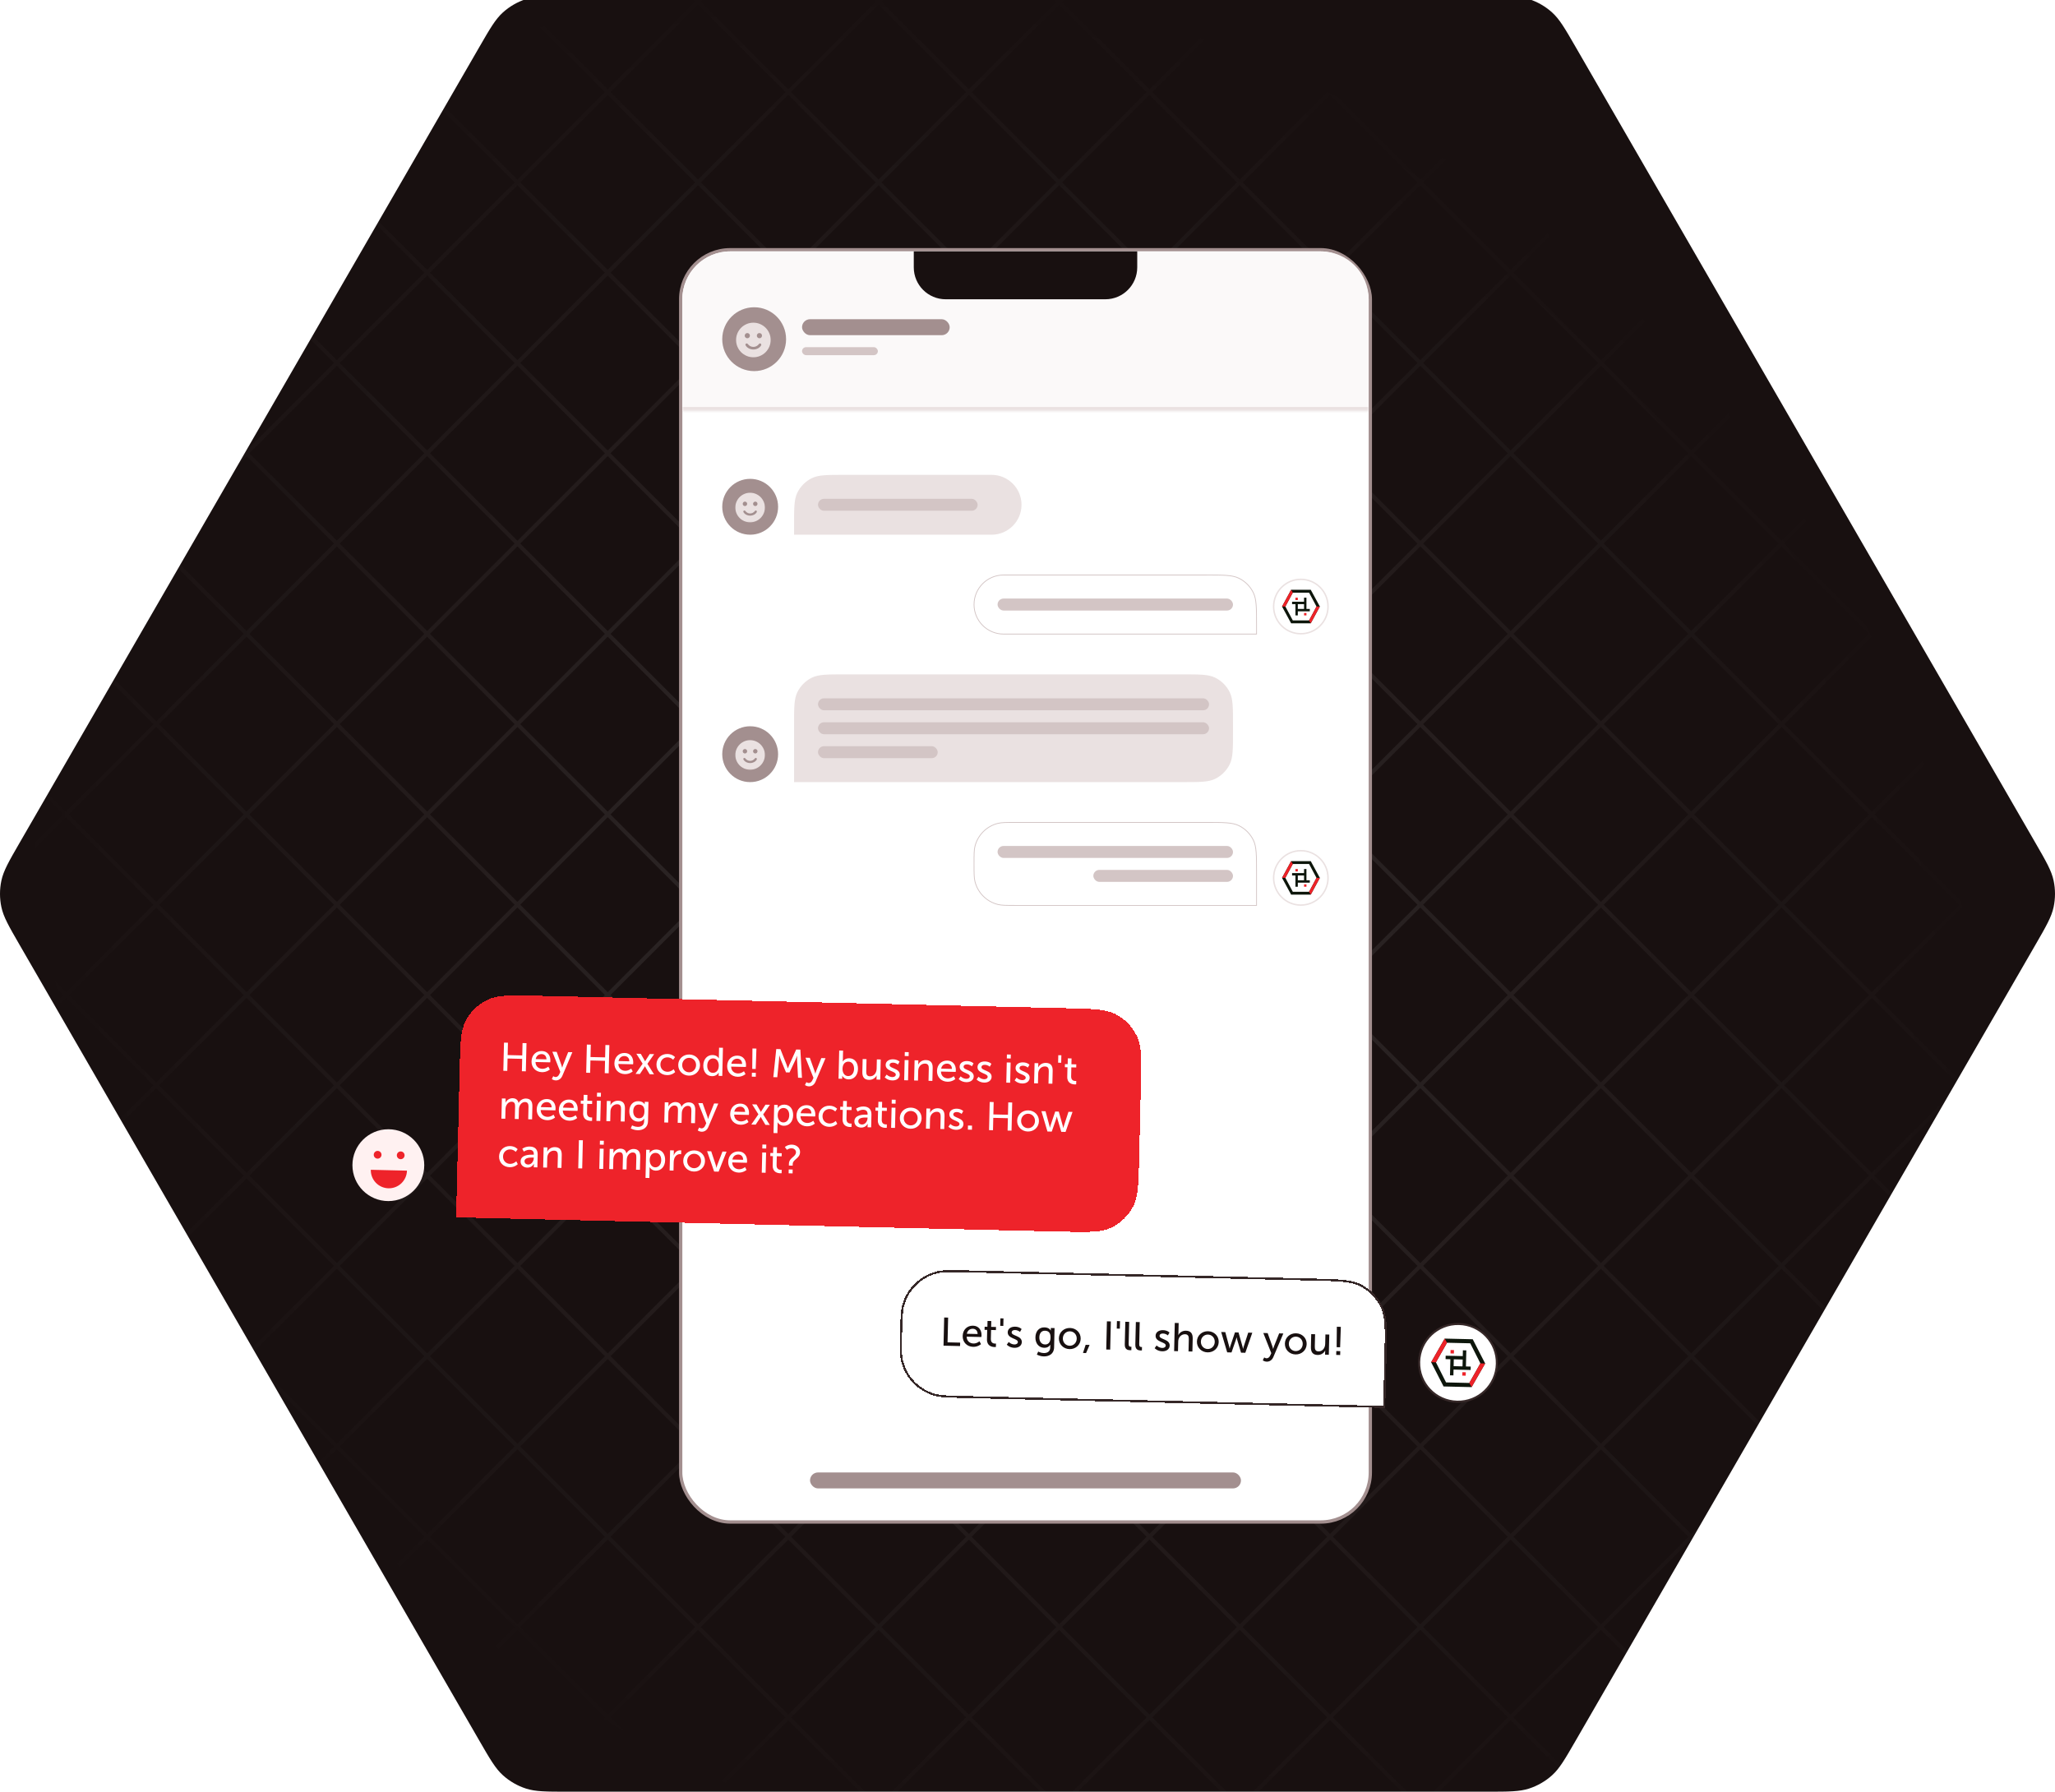 <svg width="515" height="449" viewBox="0 0 515 449" fill="none" xmlns="http://www.w3.org/2000/svg">
<g clip-path="url(#clip0_888_3782)">
<path d="M510.086 211.209C512.778 215.869 514.124 218.199 514.65 220.676C515.117 222.867 515.117 225.133 514.65 227.324C514.124 229.801 512.778 232.131 510.086 236.791L394.877 436.209C392.185 440.869 390.839 443.199 388.956 444.893C387.29 446.393 385.327 447.525 383.195 448.217C380.785 449 378.093 449 372.709 449L142.291 449C136.907 449 134.215 449 131.805 448.217C129.673 447.525 127.71 446.393 126.044 444.893C124.161 443.199 122.815 440.869 120.123 436.209L4.914 236.79C2.222 232.131 0.876 229.801 0.35 227.324C-0.117 225.133 -0.117 222.867 0.35 220.676C0.876 218.199 2.222 215.869 4.914 211.209L120.123 11.79C122.815 7.131 124.161 4.801 126.044 3.107C127.71 1.607 129.673 0.475 131.805 -0.217C134.215 -1 136.907 -1 142.291 -1L372.709 -1C378.093 -1 380.785 -1 383.195 -0.217C385.327 0.475 387.29 1.607 388.956 3.107C390.839 4.801 392.185 7.131 394.877 11.79L510.086 211.209Z" fill="#181010"/>
<path fill-rule="evenodd" clip-rule="evenodd" d="M243.867 -158.293L243.514 -157.939L265.434 -136.02L265.787 -136.373L266.494 -135.666L266.141 -135.312L288.062 -113.392L288.415 -113.745L289.122 -113.038L288.769 -112.685L310.689 -90.765L311.042 -91.118L311.749 -90.411L311.396 -90.058L333.316 -68.137L333.67 -68.49L334.377 -67.783L334.024 -67.43L355.943 -45.51L356.297 -45.863L357.004 -45.156L356.651 -44.803L378.571 -22.882L378.925 -23.235L379.632 -22.528L379.278 -22.175L401.198 -0.255L401.552 -0.608L402.259 0.099L401.905 0.452L423.826 22.373L424.18 22.02L424.887 22.727L424.533 23.08L446.453 45L446.806 44.647L447.514 45.354L447.16 45.707L469.081 67.627L469.434 67.274L470.141 67.981L469.788 68.335L491.708 90.255L492.061 89.901L492.768 90.609L492.415 90.962L514.335 112.882L514.689 112.529L515.396 113.236L515.043 113.589L536.963 135.51L537.316 135.156L538.023 135.864L537.67 136.217L559.59 158.137L559.944 157.783L560.651 158.491L560.298 158.844L582.218 180.765L582.571 180.411L583.278 181.118L582.925 181.472L604.845 203.392L605.199 203.038L605.906 203.745L605.552 204.099L627.473 226.02L627.826 225.666L628.533 226.373L628.18 226.727L650.1 248.647L650.454 248.293L651.161 249L650.807 249.354L672.728 271.274L673.081 270.921L673.788 271.628L309.628 635.788L308.921 635.081L309.981 634.021L288.061 612.1L287.001 613.16L286.294 612.453L287.354 611.393L265.434 589.473L264.373 590.533L263.666 589.826L264.727 588.766L242.806 566.845L241.746 567.905L241.039 567.198L242.099 566.138L220.179 544.218L219.118 545.278L218.411 544.571L219.472 543.511L197.551 521.59L196.491 522.65L195.784 521.943L196.844 520.883L174.924 498.963L173.863 500.024L173.156 499.316L174.217 498.256L152.296 476.336L151.236 477.396L150.529 476.688L151.589 475.628L129.669 453.708L128.608 454.769L127.901 454.062L128.962 453.001L107.042 431.081L105.982 432.141L105.274 431.434L106.334 430.374L84.414 408.453L83.354 409.514L82.647 408.807L83.707 407.746L61.787 385.826L60.727 386.887L60.02 386.18L61.08 385.119L39.159 363.198L38.099 364.259L37.392 363.552L38.452 362.491L16.532 340.571L15.472 341.632L14.765 340.925L15.825 339.864L-6.096 317.943L-7.156 319.004L-7.863 318.297L-6.803 317.236L-28.723 295.317L-29.783 296.377L-30.49 295.67L-29.43 294.609L-51.35 272.689L-52.411 273.749L-53.118 273.042L-52.058 271.981L-73.978 250.062L-75.038 251.122L-75.745 250.415L-74.685 249.355L-96.605 227.434L-97.666 228.494L-98.373 227.787L-97.312 226.727L-119.232 204.807L-120.293 205.867L-121 205.16L243.16 -159L243.867 -158.293ZM310.689 633.313L332.609 611.393L310.689 589.472L288.768 611.393L310.689 633.313ZM333.316 610.686L355.236 588.766L333.316 566.845L311.396 588.765L333.316 610.686ZM355.943 588.059L377.864 566.138L355.944 544.217L334.023 566.138L355.943 588.059ZM378.571 565.431L400.491 543.511L378.571 521.59L356.651 543.51L378.571 565.431ZM401.198 542.804L423.119 520.883L401.199 498.963L379.278 520.883L401.198 542.804ZM423.826 520.176L445.746 498.256L423.826 476.336L401.906 498.255L423.826 520.176ZM446.453 497.549L468.374 475.628L446.453 453.708L424.533 475.628L446.453 497.549ZM469.081 474.921L491.001 453.001L469.081 431.081L447.16 453.001L469.081 474.921ZM491.708 452.294L513.628 430.374L491.708 408.453L469.788 430.374L491.708 452.294ZM514.335 429.666L536.256 407.746L514.335 385.826L492.415 407.746L514.335 429.666ZM536.963 407.039L558.883 385.119L536.963 363.198L515.043 385.119L536.963 407.039ZM559.59 384.412L581.511 362.491L559.59 340.571L537.67 362.491L559.59 384.412ZM582.218 361.784L604.138 339.864L582.218 317.943L560.297 339.864L582.218 361.784ZM604.845 339.157L626.766 317.236L604.845 295.316L582.925 317.236L604.845 339.157ZM627.473 316.529L649.393 294.609L627.473 272.689L605.552 294.609L627.473 316.529ZM650.1 293.902L672.021 271.981L650.1 250.061L628.18 271.981L650.1 293.902ZM627.473 227.434L649.393 249.354L627.473 271.274L605.552 249.354L627.473 227.434ZM604.845 250.061L626.766 271.981L604.845 293.902L582.925 271.982L604.845 250.061ZM582.218 272.689L604.138 294.609L582.218 316.529L560.298 294.609L582.218 272.689ZM559.59 295.316L581.511 317.236L559.59 339.157L537.67 317.236L559.59 295.316ZM536.963 317.943L558.883 339.864L536.963 361.784L515.043 339.864L536.963 317.943ZM514.336 340.571L536.256 362.491L514.335 384.412L492.415 362.491L514.336 340.571ZM491.708 363.198L513.628 385.119L491.708 407.039L469.788 385.119L491.708 363.198ZM469.081 385.826L491.001 407.746L469.081 429.666L447.16 407.746L469.081 385.826ZM446.453 408.453L468.373 430.374L446.453 452.294L424.533 430.374L446.453 408.453ZM423.826 431.081L445.746 453.001L423.826 474.921L401.905 453.001L423.826 431.081ZM401.198 453.708L423.119 475.628L401.199 497.548L379.278 475.628L401.198 453.708ZM378.571 476.335L400.492 498.255L378.571 520.176L356.651 498.256L378.571 476.335ZM355.943 498.963L377.864 520.883L355.944 542.803L334.024 520.883L355.943 498.963ZM333.316 521.59L355.237 543.51L333.316 565.431L311.396 543.511L333.316 521.59ZM310.689 544.218L332.609 566.138L310.689 588.058L288.769 566.138L310.689 544.218ZM288.062 566.845L309.982 588.765L288.061 610.686L266.141 588.766L288.062 566.845ZM265.434 588.059L287.354 566.138L265.434 544.217L243.513 566.138L265.434 588.059ZM288.062 565.431L309.981 543.511L288.061 521.59L266.141 543.51L288.062 565.431ZM310.689 542.804L332.609 520.883L310.689 498.963L288.768 520.883L310.689 542.804ZM333.316 520.176L355.236 498.256L333.316 476.336L311.396 498.255L333.316 520.176ZM355.943 497.549L377.864 475.628L355.944 453.708L334.023 475.628L355.943 497.549ZM378.571 474.921L400.491 453.001L378.571 431.081L356.651 453.001L378.571 474.921ZM401.198 452.294L423.119 430.374L401.198 408.453L379.278 430.374L401.198 452.294ZM423.826 429.666L445.746 407.746L423.826 385.826L401.905 407.746L423.826 429.666ZM446.453 407.039L468.374 385.119L446.453 363.198L424.533 385.119L446.453 407.039ZM469.081 384.412L491.001 362.491L469.081 340.571L447.16 362.491L469.081 384.412ZM491.708 361.784L513.628 339.864L491.708 317.943L469.788 339.864L491.708 361.784ZM514.336 339.157L536.256 317.236L514.335 295.316L492.415 317.236L514.336 339.157ZM536.963 316.529L558.883 294.609L536.963 272.689L515.043 294.609L536.963 316.529ZM559.59 293.902L581.511 271.982L559.59 250.061L537.67 271.981L559.59 293.902ZM582.218 271.274L604.138 249.354L582.218 227.434L560.297 249.354L582.218 271.274ZM604.845 248.647L626.766 226.727L604.845 204.806L582.925 226.727L604.845 248.647ZM582.218 182.179L604.138 204.099L582.218 226.02L560.297 204.099L582.218 182.179ZM559.59 204.806L581.511 226.727L559.59 248.647L537.67 226.727L559.59 204.806ZM536.963 227.434L558.883 249.354L536.963 271.274L515.043 249.354L536.963 227.434ZM514.335 250.061L536.256 271.981L514.335 293.902L492.415 271.981L514.335 250.061ZM491.708 272.689L513.628 294.609L491.708 316.529L469.788 294.609L491.708 272.689ZM469.081 295.316L491.001 317.236L469.081 339.157L447.16 317.236L469.081 295.316ZM446.453 317.943L468.373 339.864L446.453 361.784L424.533 339.864L446.453 317.943ZM423.826 340.571L445.746 362.491L423.826 384.412L401.905 362.491L423.826 340.571ZM401.198 363.198L423.119 385.119L401.198 407.039L379.278 385.119L401.198 363.198ZM378.571 385.826L400.491 407.746L378.571 429.666L356.651 407.746L378.571 385.826ZM355.943 408.453L377.864 430.374L355.944 452.293L334.024 430.373L355.943 408.453ZM333.316 431.08L355.237 453.001L333.316 474.921L311.396 453.001L333.316 431.08ZM310.689 453.708L332.609 475.628L310.689 497.548L288.769 475.628L310.689 453.708ZM288.062 476.335L309.982 498.255L288.061 520.176L266.141 498.256L288.062 476.335ZM265.434 498.963L287.354 520.883L265.434 542.803L243.514 520.883L265.434 498.963ZM242.807 521.59L264.727 543.51L242.806 565.431L220.886 543.511L242.807 521.59ZM220.179 542.804L242.1 520.883L220.179 498.963L198.258 520.883L220.179 542.804ZM242.807 520.176L264.727 498.256L242.806 476.336L220.886 498.255L242.807 520.176ZM265.434 497.549L287.354 475.628L265.434 453.708L243.513 475.628L265.434 497.549ZM288.062 474.921L309.981 453.001L288.061 431.081L266.141 453.001L288.062 474.921ZM310.689 452.294L332.609 430.373L310.689 408.453L288.768 430.374L310.689 452.294ZM333.316 429.666L355.236 407.746L333.316 385.826L311.396 407.746L333.316 429.666ZM355.943 407.039L377.864 385.119L355.943 363.198L334.023 385.119L355.943 407.039ZM378.571 384.412L400.491 362.491L378.571 340.571L356.651 362.491L378.571 384.412ZM401.198 361.784L423.119 339.864L401.198 317.943L379.278 339.864L401.198 361.784ZM423.826 339.157L445.746 317.236L423.826 295.316L401.905 317.236L423.826 339.157ZM446.453 316.529L468.374 294.609L446.453 272.689L424.533 294.609L446.453 316.529ZM469.081 293.902L491.001 271.981L469.081 250.061L447.16 271.981L469.081 293.902ZM491.708 271.274L513.628 249.354L491.708 227.434L469.788 249.354L491.708 271.274ZM514.335 248.647L536.256 226.727L514.335 204.806L492.415 226.727L514.335 248.647ZM536.963 226.02L558.883 204.099L536.963 182.179L515.043 204.099L536.963 226.02ZM559.59 203.392L581.511 181.472L559.59 159.551L537.67 181.472L559.59 203.392ZM536.963 136.924L558.883 158.844L536.963 180.765L515.043 158.844L536.963 136.924ZM514.335 159.551L536.256 181.472L514.335 203.392L492.415 181.472L514.335 159.551ZM491.708 182.179L513.628 204.099L491.708 226.02L469.788 204.099L491.708 182.179ZM469.081 204.806L491.001 226.727L469.081 248.647L447.16 226.727L469.081 204.806ZM446.453 227.434L468.374 249.354L446.453 271.274L424.533 249.354L446.453 227.434ZM423.826 250.061L445.746 271.981L423.826 293.902L401.905 271.982L423.826 250.061ZM401.198 272.689L423.119 294.609L401.198 316.529L379.278 294.609L401.198 272.689ZM378.571 295.316L400.491 317.236L378.571 339.157L356.651 317.236L378.571 295.316ZM355.943 317.943L377.864 339.864L355.943 361.784L334.023 339.864L355.943 317.943ZM333.316 340.571L355.236 362.491L333.316 384.412L311.396 362.491L333.316 340.571ZM310.689 363.198L332.609 385.119L310.689 407.039L288.769 385.118L310.689 363.198ZM288.062 385.825L309.982 407.746L288.061 429.666L266.141 407.746L288.062 385.825ZM265.434 408.453L287.354 430.374L265.434 452.293L243.514 430.373L265.434 408.453ZM242.807 431.08L264.727 453.001L242.806 474.921L220.886 453.001L242.807 431.08ZM220.179 453.708L242.099 475.628L220.179 497.548L198.259 475.628L220.179 453.708ZM197.552 476.335L219.472 498.255L197.551 520.176L175.631 498.256L197.552 476.335ZM174.924 497.549L196.845 475.628L174.924 453.708L153.004 475.628L174.924 497.549ZM197.552 474.921L219.472 453.001L197.551 431.081L175.631 453.001L197.552 474.921ZM220.179 452.294L242.1 430.373L220.179 408.453L198.258 430.374L220.179 452.294ZM242.807 429.666L264.727 407.746L242.806 385.826L220.886 407.746L242.807 429.666ZM265.434 407.039L287.354 385.118L265.434 363.198L243.513 385.119L265.434 407.039ZM288.062 384.411L309.981 362.491L288.061 340.571L266.141 362.491L288.062 384.411ZM310.689 361.784L332.609 339.864L310.689 317.943L288.768 339.864L310.689 361.784ZM333.316 339.157L355.236 317.236L333.316 295.316L311.396 317.236L333.316 339.157ZM355.943 316.529L377.864 294.609L355.943 272.689L334.023 294.609L355.943 316.529ZM378.571 293.902L400.491 271.982L378.571 250.061L356.65 271.981L378.571 293.902ZM401.198 271.274L423.119 249.354L401.198 227.434L379.278 249.354L401.198 271.274ZM423.826 248.647L445.746 226.727L423.826 204.806L401.905 226.727L423.826 248.647ZM446.453 226.02L468.374 204.099L446.453 182.179L424.533 204.099L446.453 226.02ZM469.081 203.392L491.001 181.472L469.081 159.551L447.16 181.472L469.081 203.392ZM491.708 180.765L513.628 158.844L491.708 136.924L469.788 158.844L491.708 180.765ZM514.335 158.137L536.256 136.217L514.335 114.296L492.415 136.217L514.335 158.137ZM491.708 91.669L513.628 113.589L491.708 135.51L469.788 113.589L491.708 91.669ZM469.081 114.297L491.001 136.217L469.081 158.137L447.16 136.217L469.081 114.297ZM446.453 136.924L468.373 158.844L446.453 180.765L424.533 158.844L446.453 136.924ZM423.826 159.551L445.746 181.472L423.826 203.392L401.905 181.472L423.826 159.551ZM401.198 182.179L423.119 204.099L401.198 226.019L379.278 204.099L401.198 182.179ZM378.571 204.806L400.491 226.727L378.571 248.647L356.65 226.727L378.571 204.806ZM355.943 227.434L377.864 249.354L355.943 271.274L334.023 249.354L355.943 227.434ZM333.316 250.061L355.236 271.981L333.316 293.902L311.396 271.981L333.316 250.061ZM310.689 272.689L332.609 294.609L310.689 316.529L288.768 294.609L310.689 272.689ZM288.061 295.316L309.981 317.236L288.061 339.157L266.141 317.236L288.061 295.316ZM265.434 317.943L287.354 339.864L265.434 361.784L243.514 339.863L265.434 317.943ZM242.807 340.57L264.727 362.491L242.806 384.412L220.886 362.491L242.807 340.57ZM220.179 363.198L242.099 385.119L220.179 407.039L198.259 385.118L220.179 363.198ZM197.552 385.825L219.472 407.746L197.551 429.666L175.631 407.746L197.552 385.825ZM174.924 408.453L196.844 430.374L174.924 452.293L153.004 430.373L174.924 408.453ZM152.297 431.08L174.217 453.001L152.296 474.921L130.376 453.001L152.297 431.08ZM129.669 452.294L151.59 430.373L129.669 408.453L107.749 430.374L129.669 452.294ZM152.297 429.666L174.217 407.746L152.296 385.826L130.377 407.746L152.297 429.666ZM174.924 407.039L196.845 385.118L174.924 363.198L153.004 385.119L174.924 407.039ZM197.552 384.411L219.472 362.491L197.551 340.571L175.631 362.491L197.552 384.411ZM220.179 361.784L242.1 339.863L220.179 317.943L198.258 339.864L220.179 361.784ZM242.807 339.156L264.727 317.236L242.806 295.316L220.886 317.236L242.807 339.156ZM265.434 316.529L287.354 294.609L265.434 272.689L243.513 294.609L265.434 316.529ZM288.061 293.902L309.981 271.981L288.061 250.061L266.141 271.981L288.061 293.902ZM310.689 271.274L332.609 249.354L310.689 227.434L288.768 249.354L310.689 271.274ZM333.316 248.647L355.236 226.727L333.316 204.806L311.396 226.727L333.316 248.647ZM355.943 226.02L377.864 204.099L355.943 182.179L334.023 204.099L355.943 226.02ZM378.571 203.392L400.491 181.472L378.571 159.551L356.651 181.472L378.571 203.392ZM401.198 180.765L423.119 158.844L401.198 136.924L379.278 158.844L401.198 180.765ZM423.826 158.137L445.746 136.217L423.826 114.297L401.905 136.217L423.826 158.137ZM446.453 135.51L468.373 113.589L446.453 91.669L424.533 113.589L446.453 135.51ZM469.081 112.882L491.001 90.962L469.081 69.042L447.16 90.962L469.081 112.882ZM446.453 46.414L468.374 68.335L446.453 90.255L424.533 68.335L446.453 46.414ZM423.826 69.042L445.746 90.962L423.826 112.882L401.905 90.962L423.826 69.042ZM401.198 91.669L423.119 113.589L401.198 135.51L379.278 113.589L401.198 91.669ZM378.571 114.297L400.491 136.217L378.571 158.137L356.651 136.217L378.571 114.297ZM355.943 136.924L377.864 158.844L355.943 180.765L334.023 158.844L355.943 136.924ZM333.316 159.551L355.236 181.472L333.316 203.392L311.396 181.472L333.316 159.551ZM310.689 182.179L332.609 204.099L310.689 226.02L288.768 204.099L310.689 182.179ZM288.061 204.806L309.981 226.727L288.061 248.647L266.141 226.727L288.061 204.806ZM265.434 227.434L287.354 249.354L265.434 271.274L243.513 249.354L265.434 227.434ZM242.806 250.061L264.727 271.981L242.806 293.902L220.886 271.981L242.806 250.061ZM220.179 272.689L242.099 294.609L220.179 316.529L198.259 294.608L220.179 272.689ZM197.552 295.316L219.472 317.236L197.551 339.157L175.631 317.236L197.552 295.316ZM174.924 317.943L196.844 339.864L174.924 361.784L153.004 339.863L174.924 317.943ZM152.297 340.57L174.217 362.491L152.296 384.412L130.376 362.491L152.297 340.57ZM129.669 363.198L151.589 385.119L129.669 407.039L107.749 385.118L129.669 363.198ZM107.042 385.825L128.962 407.746L107.042 429.666L85.121 407.746L107.042 385.825ZM84.414 407.039L106.335 385.118L84.415 363.198L62.494 385.119L84.414 407.039ZM107.042 384.411L128.962 362.491L107.042 340.571L85.122 362.491L107.042 384.411ZM129.669 361.784L151.59 339.863L129.67 317.943L107.749 339.864L129.669 361.784ZM152.297 339.156L174.217 317.236L152.297 295.317L130.377 317.236L152.297 339.156ZM174.924 316.529L196.845 294.608L174.925 272.689L153.004 294.609L174.924 316.529ZM197.552 293.901L219.472 271.981L197.552 250.062L175.632 271.981L197.552 293.901ZM220.179 271.274L242.099 249.354L220.179 227.434L198.259 249.355L220.179 271.274ZM242.806 248.647L264.727 226.727L242.807 204.807L220.886 226.727L242.806 248.647ZM265.434 226.02L287.354 204.099L265.434 182.179L243.514 204.1L265.434 226.02ZM288.061 203.392L309.981 181.472L288.062 159.552L266.141 181.472L288.061 203.392ZM310.689 180.765L332.609 158.844L310.689 136.924L288.769 158.845L310.689 180.765ZM333.316 158.137L355.236 136.217L333.316 114.297L311.396 136.217L333.316 158.137ZM355.943 135.51L377.864 113.589L355.944 91.669L334.024 113.59L355.943 135.51ZM378.571 112.882L400.491 90.962L378.571 69.042L356.651 90.962L378.571 112.882ZM401.198 90.255L423.119 68.335L401.199 46.415L379.278 68.335L401.198 90.255ZM423.826 67.627L445.746 45.707L423.826 23.787L401.906 45.708L423.826 67.627ZM401.198 1.159L423.119 23.08L401.199 45.001L379.278 23.08L401.198 1.159ZM378.571 23.787L400.492 45.708L378.571 67.628L356.65 45.707L378.571 23.787ZM355.943 46.414L377.864 68.335L355.944 90.255L334.023 68.335L355.943 46.414ZM333.316 69.042L355.237 90.962L333.316 112.883L311.396 90.962L333.316 69.042ZM310.689 91.669L332.609 113.59L310.689 135.51L288.768 113.589L310.689 91.669ZM288.061 114.296L309.982 136.217L288.062 158.138L266.141 136.217L288.061 114.296ZM265.434 136.924L287.354 158.845L265.434 180.765L243.513 158.844L265.434 136.924ZM242.806 159.551L264.727 181.472L242.807 203.393L220.886 181.472L242.806 159.551ZM220.179 182.179L242.1 204.1L220.179 226.02L198.258 204.099L220.179 182.179ZM197.551 204.806L219.472 226.727L197.552 248.647L175.631 226.727L197.551 204.806ZM174.924 227.434L196.845 249.355L174.925 271.274L153.004 249.354L174.924 227.434ZM152.297 250.061L174.218 271.981L152.297 293.902L130.376 271.981L152.297 250.061ZM129.669 272.689L151.59 294.609L129.67 316.529L107.749 294.608L129.669 272.689ZM107.042 295.316L128.963 317.236L107.042 339.157L85.121 317.236L107.042 295.316ZM84.414 317.943L106.335 339.864L84.415 361.784L62.494 339.863L84.414 317.943ZM61.787 340.57L83.708 362.491L61.787 384.412L39.866 362.491L61.787 340.57ZM39.159 361.784L61.08 339.863L39.16 317.943L17.239 339.864L39.159 361.784ZM61.787 339.156L83.707 317.236L61.787 295.317L39.867 317.236L61.787 339.156ZM84.414 316.529L106.335 294.608L84.415 272.689L62.494 294.609L84.414 316.529ZM107.042 293.901L128.962 271.981L107.042 250.062L85.122 271.981L107.042 293.901ZM129.669 271.274L151.59 249.354L129.67 227.434L107.749 249.355L129.669 271.274ZM152.297 248.646L174.217 226.727L152.297 204.807L130.377 226.727L152.297 248.646ZM174.924 226.019L196.844 204.099L174.924 182.179L153.004 204.1L174.924 226.019ZM197.551 203.392L219.472 181.472L197.552 159.552L175.631 181.472L197.551 203.392ZM220.179 180.765L242.099 158.844L220.179 136.924L198.259 158.845L220.179 180.765ZM242.806 158.137L264.727 136.217L242.807 114.297L220.886 136.217L242.806 158.137ZM265.434 135.51L287.354 113.589L265.434 91.669L243.514 113.59L265.434 135.51ZM288.061 112.882L309.981 90.962L288.062 69.042L266.141 90.962L288.061 112.882ZM310.689 90.255L332.609 68.335L310.689 46.415L288.769 68.335L310.689 90.255ZM333.316 67.627L355.236 45.707L333.316 23.787L311.396 45.708L333.316 67.627ZM355.943 45L377.864 23.08L355.944 1.16L334.024 23.08L355.943 45ZM378.571 22.372L400.491 0.452L378.571 -21.468L356.651 0.453L378.571 22.372ZM355.943 -44.096L377.864 -22.175L355.944 -0.254L334.023 -22.175L355.943 -44.096ZM333.316 -21.468L355.237 0.453L333.316 22.373L311.396 0.452L333.316 -21.468ZM310.689 1.159L332.609 23.08L310.689 45.001L288.768 23.08L310.689 1.159ZM288.061 23.787L309.982 45.708L288.062 67.628L266.141 45.707L288.061 23.787ZM265.434 46.414L287.354 68.335L265.434 90.255L243.513 68.335L265.434 46.414ZM242.806 69.042L264.727 90.962L242.807 112.883L220.886 90.962L242.806 69.042ZM220.179 91.669L242.1 113.59L220.179 135.51L198.258 113.589L220.179 91.669ZM197.551 114.297L219.472 136.217L197.552 158.138L175.631 136.217L197.551 114.297ZM174.924 136.924L196.845 158.845L174.924 180.765L153.004 158.844L174.924 136.924ZM152.296 159.551L174.217 181.472L152.297 203.393L130.376 181.472L152.296 159.551ZM129.669 182.179L151.59 204.1L129.67 226.019L107.749 204.099L129.669 182.179ZM107.042 204.806L128.963 226.727L107.042 248.647L85.121 226.727L107.042 204.806ZM84.414 227.434L106.335 249.355L84.415 271.274L62.494 249.354L84.414 227.434ZM61.787 250.061L83.708 271.981L61.787 293.902L39.866 271.981L61.787 250.061ZM39.159 272.689L61.08 294.609L39.16 316.529L17.239 294.608L39.159 272.689ZM16.532 295.316L38.453 317.236L16.532 339.157L-5.389 317.236L16.532 295.316ZM-6.096 316.529L15.825 294.608L-6.095 272.689L-28.015 294.609L-6.096 316.529ZM16.532 293.901L38.452 271.981L16.532 250.062L-5.388 271.981L16.532 293.901ZM39.159 271.274L61.08 249.354L39.16 227.434L17.239 249.355L39.159 271.274ZM61.787 248.646L83.707 226.727L61.787 204.807L39.867 226.727L61.787 248.646ZM84.414 226.019L106.335 204.099L84.415 182.179L62.494 204.1L84.414 226.019ZM107.042 203.392L128.962 181.472L107.042 159.552L85.122 181.472L107.042 203.392ZM129.669 180.765L151.589 158.844L129.669 136.924L107.749 158.845L129.669 180.765ZM152.296 158.137L174.217 136.217L152.297 114.297L130.377 136.217L152.296 158.137ZM174.924 135.51L196.844 113.589L174.924 91.67L153.004 113.59L174.924 135.51ZM197.551 112.882L219.472 90.962L197.552 69.042L175.631 90.963L197.551 112.882ZM220.179 90.255L242.099 68.335L220.179 46.415L198.259 68.335L220.179 90.255ZM242.806 67.627L264.727 45.707L242.807 23.787L220.886 45.708L242.806 67.627ZM265.434 45L287.354 23.08L265.434 1.16L243.514 23.08L265.434 45ZM288.061 22.372L309.981 0.452L288.062 -21.468L266.141 0.453L288.061 22.372ZM310.689 -0.255L332.609 -22.175L310.689 -44.095L288.769 -22.175L310.689 -0.255ZM333.316 -22.882L355.236 -44.803L333.316 -66.722L311.396 -44.802L333.316 -22.882ZM310.689 -89.35L332.609 -67.43L310.689 -45.509L288.768 -67.43L310.689 -89.35ZM288.061 -66.723L309.982 -44.802L288.062 -22.882L266.141 -44.803L288.061 -66.723ZM265.434 -44.096L287.354 -22.175L265.434 -0.254L243.513 -22.175L265.434 -44.096ZM242.806 -21.468L264.727 0.453L242.807 22.373L220.886 0.452L242.806 -21.468ZM220.179 1.159L242.1 23.08L220.179 45.001L198.258 23.08L220.179 1.159ZM197.551 23.787L219.472 45.708L197.552 67.628L175.631 45.707L197.551 23.787ZM174.924 46.414L196.845 68.335L174.924 90.255L153.004 68.335L174.924 46.414ZM152.296 69.042L174.217 90.963L152.297 112.883L130.376 90.962L152.296 69.042ZM129.669 91.669L151.59 113.59L129.669 135.51L107.749 113.589L129.669 91.669ZM107.042 114.296L128.962 136.217L107.042 158.138L85.121 136.217L107.042 114.296ZM84.414 136.924L106.335 158.845L84.415 180.765L62.494 158.844L84.414 136.924ZM61.787 159.551L83.708 181.472L61.787 203.393L39.866 181.472L61.787 159.551ZM39.159 182.179L61.08 204.1L39.16 226.02L17.239 204.099L39.159 182.179ZM16.532 204.806L38.453 226.727L16.532 248.647L-5.389 226.727L16.532 204.806ZM-6.096 227.434L15.825 249.355L-6.095 271.274L-28.015 249.354L-6.096 227.434ZM-28.723 250.061L-6.802 271.981L-28.723 293.902L-50.643 271.981L-28.723 250.061ZM-51.35 271.274L-29.43 249.354L-51.35 227.434L-73.27 249.355L-51.35 271.274ZM-28.723 248.646L-6.803 226.727L-28.723 204.807L-50.642 226.727L-28.723 248.646ZM-6.096 226.019L15.825 204.099L-6.095 182.179L-28.015 204.1L-6.096 226.019ZM16.532 203.392L38.452 181.472L16.532 159.552L-5.388 181.472L16.532 203.392ZM39.159 180.765L61.08 158.844L39.16 136.924L17.239 158.845L39.159 180.765ZM61.787 158.137L83.707 136.217L61.787 114.297L39.867 136.217L61.787 158.137ZM84.414 135.51L106.334 113.589L84.415 91.669L62.494 113.59L84.414 135.51ZM107.042 112.882L128.962 90.962L107.042 69.042L85.122 90.962L107.042 112.882ZM129.669 90.255L151.589 68.335L129.669 46.415L107.749 68.335L129.669 90.255ZM152.296 67.627L174.217 45.707L152.297 23.787L130.377 45.708L152.296 67.627ZM174.924 45L196.844 23.08L174.924 1.16L153.004 23.08L174.924 45ZM197.551 22.372L219.472 0.452L197.552 -21.468L175.631 0.453L197.551 22.372ZM220.179 -0.255L242.099 -22.175L220.179 -44.095L198.259 -22.175L220.179 -0.255ZM242.806 -22.882L264.727 -44.803L242.807 -66.722L220.886 -44.802L242.806 -22.882ZM265.434 -45.51L287.354 -67.43L265.434 -89.35L243.514 -67.43L265.434 -45.51ZM288.061 -68.137L309.981 -90.058L288.062 -111.977L266.141 -90.057L288.061 -68.137ZM265.434 -134.605L287.354 -112.685L265.434 -90.764L243.513 -112.685L265.434 -134.605ZM242.806 -111.978L264.727 -90.057L242.807 -68.137L220.886 -90.058L242.806 -111.978ZM220.179 -89.35L242.1 -67.43L220.179 -45.509L198.258 -67.43L220.179 -89.35ZM197.551 -66.723L219.472 -44.802L197.552 -22.882L175.631 -44.803L197.551 -66.723ZM174.924 -44.096L196.845 -22.175L174.924 -0.254L153.004 -22.175L174.924 -44.096ZM152.296 -21.468L174.217 0.453L152.297 22.373L130.376 0.452L152.296 -21.468ZM129.669 1.159L151.59 23.08L129.669 45.001L107.749 23.08L129.669 1.159ZM107.042 23.787L128.962 45.708L107.042 67.628L85.121 45.707L107.042 23.787ZM84.414 46.414L106.335 68.335L84.415 90.255L62.494 68.335L84.414 46.414ZM61.787 69.042L83.707 90.962L61.787 112.883L39.866 90.962L61.787 69.042ZM39.159 91.669L61.08 113.59L39.16 135.51L17.239 113.589L39.159 91.669ZM16.532 114.296L38.453 136.217L16.532 158.138L-5.389 136.217L16.532 114.296ZM-6.096 136.924L15.825 158.845L-6.095 180.765L-28.015 158.844L-6.096 136.924ZM-28.723 159.551L-6.802 181.472L-28.723 203.393L-50.643 181.472L-28.723 159.551ZM-51.35 182.179L-29.43 204.1L-51.35 226.019L-73.27 204.099L-51.35 182.179ZM-73.978 204.806L-52.057 226.727L-73.978 248.647L-95.898 226.727L-73.978 204.806ZM-96.605 226.019L-74.685 204.099L-96.605 182.179L-118.525 204.1L-96.605 226.019ZM-73.978 203.392L-52.058 181.472L-73.978 159.552L-95.897 181.472L-73.978 203.392ZM-51.35 180.765L-29.43 158.844L-51.35 136.924L-73.27 158.845L-51.35 180.765ZM-28.723 158.137L-6.803 136.217L-28.723 114.297L-50.642 136.217L-28.723 158.137ZM-6.096 135.51L15.825 113.589L-6.095 91.669L-28.015 113.59L-6.096 135.51ZM16.532 112.882L38.452 90.962L16.532 69.042L-5.388 90.962L16.532 112.882ZM39.159 90.255L61.08 68.335L39.16 46.415L17.239 68.335L39.159 90.255ZM61.787 67.627L83.707 45.707L61.787 23.787L39.867 45.708L61.787 67.627ZM84.414 45L106.334 23.08L84.415 1.16L62.494 23.08L84.414 45ZM107.042 22.372L128.962 0.452L107.042 -21.468L85.122 0.453L107.042 22.372ZM129.669 -0.255L151.589 -22.175L129.669 -44.095L107.749 -22.175L129.669 -0.255ZM152.296 -22.882L174.217 -44.803L152.297 -66.722L130.377 -44.802L152.296 -22.882ZM174.924 -45.51L196.844 -67.43L174.924 -89.35L153.004 -67.43L174.924 -45.51ZM197.551 -68.137L219.472 -90.058L197.552 -111.977L175.631 -90.057L197.551 -68.137ZM220.179 -90.765L242.099 -112.685L220.179 -134.605L198.259 -112.685L220.179 -90.765ZM242.806 -113.392L264.727 -135.312L242.807 -157.232L220.886 -135.312L242.806 -113.392Z" fill="url(#paint0_radial_888_3782)" fill-opacity="0.4"/>
<rect x="170.586" y="62.586" width="172.829" height="318.829" rx="12.414" fill="white"/>
<rect x="170.586" y="62.586" width="172.829" height="318.829" rx="12.414" stroke="#A38F8F" stroke-width="0.829"/>
<mask id="path-4-inside-1_888_3782" fill="white">
<path d="M171 75C171 68.373 176.373 63 183 63H331C337.627 63 343 68.373 343 75V103H171V75Z"/>
</mask>
<path d="M171 75C171 68.373 176.373 63 183 63H331C337.627 63 343 68.373 343 75V103H171V75Z" fill="#FBF9F9"/>
<path d="M171 63H343H171ZM343 104H171V102H343V104ZM171 103V63V103ZM343 63V103V63Z" fill="#EAE1E1" mask="url(#path-4-inside-1_888_3782)"/>
<g clip-path="url(#clip1_888_3782)">
<ellipse cx="189" cy="85" rx="8" ry="8" fill="#A38F8F"/>
<mask id="mask0_888_3782" style="mask-type:alpha" maskUnits="userSpaceOnUse" x="183" y="80" width="12" height="11">
<rect width="10.4" height="10.4" transform="matrix(1 0 -1.06328e-06 1 183.601 80)" fill="#D9D9D9"/>
</mask>
<g mask="url(#mask0_888_3782)">
<path d="M188.801 87.582C189.184 87.582 189.547 87.499 189.89 87.333C190.233 87.166 190.509 86.924 190.719 86.607C190.798 86.484 190.809 86.363 190.751 86.244C190.693 86.125 190.599 86.065 190.469 86.065C190.412 86.065 190.359 86.078 190.312 86.103C190.265 86.128 190.227 86.166 190.199 86.217C190.032 86.441 189.827 86.616 189.581 86.742C189.336 86.869 189.076 86.932 188.801 86.932C188.527 86.932 188.267 86.869 188.021 86.742C187.776 86.616 187.57 86.441 187.404 86.217C187.367 86.166 187.326 86.128 187.279 86.103C187.232 86.078 187.18 86.065 187.122 86.065C186.992 86.065 186.898 86.123 186.84 86.238C186.782 86.354 186.793 86.469 186.873 86.585C187.082 86.91 187.358 87.157 187.702 87.327C188.045 87.497 188.411 87.582 188.801 87.582ZM190.318 84.765C190.498 84.765 190.652 84.702 190.778 84.576C190.905 84.449 190.968 84.296 190.968 84.115C190.968 83.935 190.905 83.781 190.778 83.655C190.652 83.528 190.498 83.465 190.318 83.465C190.137 83.465 189.984 83.528 189.857 83.655C189.731 83.781 189.668 83.935 189.668 84.115C189.668 84.296 189.731 84.449 189.857 84.576C189.984 84.702 190.137 84.765 190.318 84.765ZM187.284 84.765C187.465 84.765 187.618 84.702 187.745 84.576C187.871 84.449 187.934 84.296 187.934 84.115C187.934 83.935 187.871 83.781 187.745 83.655C187.618 83.528 187.465 83.465 187.284 83.465C187.104 83.465 186.95 83.528 186.824 83.655C186.698 83.781 186.634 83.935 186.634 84.115C186.634 84.296 186.698 84.449 186.824 84.576C186.95 84.702 187.104 84.765 187.284 84.765ZM188.801 89.532C188.202 89.532 187.638 89.418 187.111 89.191C186.584 88.963 186.125 88.654 185.735 88.264C185.345 87.874 185.037 87.416 184.809 86.888C184.582 86.361 184.468 85.798 184.468 85.198C184.468 84.599 184.582 84.036 184.809 83.508C185.037 82.981 185.345 82.523 185.735 82.133C186.125 81.743 186.584 81.434 187.111 81.207C187.638 80.979 188.202 80.865 188.801 80.865C189.401 80.865 189.964 80.979 190.491 81.207C191.018 81.434 191.477 81.743 191.867 82.133C192.257 82.523 192.566 82.981 192.793 83.508C193.021 84.036 193.134 84.599 193.134 85.198C193.134 85.798 193.021 86.361 192.793 86.888C192.566 87.416 192.257 87.874 191.867 88.264C191.477 88.654 191.018 88.963 190.491 89.191C189.964 89.418 189.401 89.532 188.801 89.532Z" fill="#EAE1E1"/>
</g>
</g>
<path d="M229 63H285V67C285 71.418 281.418 75 277 75H237C232.582 75 229 71.418 229 67V63Z" fill="#181010"/>
<rect x="203" y="369" width="108" height="4" rx="2" fill="#A38F8F"/>
<circle cx="97.322" cy="291.994" r="9" fill="#FFF1F1"/>
<path d="M94.614 290.359C95.15 290.372 95.594 289.947 95.607 289.411C95.62 288.875 95.195 288.43 94.659 288.418C94.123 288.405 93.678 288.829 93.666 289.366C93.653 289.902 94.077 290.347 94.614 290.359Z" fill="#EE232A"/>
<path d="M100.398 290.496C100.934 290.508 101.379 290.084 101.391 289.548C101.404 289.012 100.98 288.567 100.443 288.554C99.907 288.541 99.462 288.966 99.45 289.502C99.437 290.038 99.862 290.483 100.398 290.496Z" fill="#EE232A"/>
<path d="M97.352 297.789C99.854 297.848 101.93 295.868 101.989 293.366L92.929 293.152C92.87 295.654 94.85 297.73 97.352 297.789Z" fill="#EE232A"/>
<g filter="url(#filter0_d_888_3782)">
<path d="M115.183 264.577C115.336 258.085 115.413 254.838 116.695 252.37C117.923 250.007 119.901 248.119 122.32 247.004C124.846 245.84 128.092 245.916 134.585 246.069L267.404 249.199C273.896 249.352 277.143 249.429 279.611 250.711C281.974 251.938 283.862 253.917 284.977 256.336C286.141 258.862 286.065 262.108 285.912 268.6L285.486 286.675C285.333 293.168 285.256 296.414 283.974 298.883C282.746 301.246 280.768 303.134 278.349 304.249C275.823 305.413 272.577 305.337 266.084 305.184L114.31 301.607L115.183 264.577Z" fill="#EE232A" shape-rendering="crispEdges"/>
<path d="M126.139 264.875L126.306 257.817L127.295 257.841L127.222 260.94L130.881 261.026L130.954 257.927L131.944 257.95L131.778 265.008L130.788 264.985L130.861 261.886L127.202 261.8L127.129 264.899L126.139 264.875ZM133.206 262.511C133.243 260.902 134.358 259.888 135.797 259.922C137.227 259.955 137.962 261.033 137.931 262.342C137.928 262.472 137.891 262.762 137.891 262.762L134.202 262.675C134.226 263.786 135.002 264.364 135.902 264.385C136.772 264.406 137.416 263.831 137.416 263.831L137.799 264.55C137.799 264.55 137.032 265.252 135.822 265.224C134.233 265.186 133.17 264.011 133.206 262.511ZM134.249 261.946L136.948 262.009C136.939 261.139 136.409 260.706 135.759 260.691C135.019 260.673 134.409 261.119 134.249 261.946ZM138.289 266.952L138.647 266.22C138.647 266.22 138.922 266.437 139.231 266.444C139.621 266.453 139.958 266.181 140.159 265.726L140.422 265.152L138.421 260.103L139.51 260.129L140.702 263.468C140.796 263.73 140.878 264.082 140.878 264.082L140.898 264.083C140.898 264.083 140.986 263.745 141.082 263.487L142.389 260.197L143.439 260.222L140.929 266.134C140.601 266.907 139.971 267.302 139.262 267.285C138.692 267.272 138.289 266.952 138.289 266.952ZM146.905 265.365L147.071 258.307L148.061 258.33L147.988 261.429L151.647 261.515L151.72 258.416L152.71 258.44L152.543 265.498L151.554 265.474L151.627 262.375L147.968 262.289L147.895 265.388L146.905 265.365ZM153.971 263.001C154.009 261.391 155.123 260.377 156.563 260.411C157.993 260.445 158.727 261.522 158.697 262.832C158.693 262.962 158.657 263.251 158.657 263.251L154.968 263.164C154.992 264.275 155.768 264.853 156.668 264.875C157.538 264.895 158.181 264.32 158.181 264.32L158.565 265.039C158.565 265.039 157.798 265.741 156.588 265.713C154.999 265.675 153.936 264.5 153.971 263.001ZM155.015 262.435L157.714 262.499C157.705 261.628 157.175 261.196 156.525 261.18C155.785 261.163 155.174 261.608 155.015 262.435ZM161.643 263.741L161.623 263.741C161.623 263.741 161.539 263.899 161.466 264.017L160.367 265.682L159.267 265.656L161.048 263.097L159.476 260.6L160.586 260.626L161.489 262.187C161.566 262.319 161.652 262.491 161.652 262.491L161.672 262.492C161.672 262.492 161.766 262.324 161.849 262.196L162.825 260.678L163.935 260.705L162.247 263.126L163.906 265.765L162.806 265.739L161.786 264.025C161.719 263.903 161.643 263.741 161.643 263.741ZM164.515 263.249C164.55 261.749 165.697 260.626 167.287 260.664C168.556 260.694 169.169 261.448 169.169 261.448L168.693 262.117C168.693 262.117 168.167 261.525 167.307 261.504C166.287 261.48 165.529 262.223 165.505 263.262C165.481 264.292 166.202 265.099 167.252 265.124C168.191 265.146 168.827 264.481 168.827 264.481L169.2 265.2C169.2 265.2 168.481 265.993 167.162 265.962C165.572 265.925 164.479 264.769 164.515 263.249ZM169.972 263.368C170.008 261.838 171.254 260.757 172.764 260.793C174.273 260.828 175.467 261.967 175.431 263.496C175.395 265.036 174.149 266.127 172.639 266.091C171.129 266.056 169.936 264.907 169.972 263.368ZM170.962 263.391C170.937 264.451 171.709 265.229 172.659 265.251C173.619 265.274 174.416 264.533 174.441 263.473C174.466 262.423 173.704 261.655 172.744 261.632C171.794 261.61 170.987 262.341 170.962 263.391ZM176.251 263.526C176.289 261.916 177.263 260.899 178.603 260.93C179.772 260.958 180.143 261.767 180.143 261.767L180.163 261.767C180.163 261.767 180.147 261.617 180.151 261.427L180.206 259.088L181.176 259.11L181.01 266.168L180.09 266.147L180.101 265.667C180.106 265.467 180.119 265.327 180.119 265.327L180.099 265.327C180.099 265.327 179.667 266.257 178.418 266.227C177.048 266.195 176.214 265.095 176.251 263.526ZM177.24 263.549C177.215 264.649 177.788 265.372 178.627 265.392C179.377 265.41 180.099 264.897 180.13 263.607C180.151 262.707 179.702 261.796 178.743 261.774C177.943 261.755 177.268 262.399 177.24 263.549ZM182.235 263.667C182.273 262.057 183.387 261.043 184.827 261.077C186.256 261.111 186.991 262.188 186.96 263.498C186.957 263.628 186.92 263.917 186.92 263.917L183.231 263.83C183.255 264.941 184.032 265.519 184.931 265.541C185.801 265.561 186.445 264.986 186.445 264.986L186.828 265.705C186.828 265.705 186.061 266.408 184.852 266.379C183.262 266.342 182.2 265.166 182.235 263.667ZM183.279 263.101L185.978 263.165C185.968 262.294 185.438 261.862 184.788 261.846C184.049 261.829 183.438 262.275 183.279 263.101ZM188.516 264.405L188.567 259.285L189.566 259.308L189.386 264.425L188.516 264.405ZM188.41 266.343L188.433 265.373L189.423 265.396L189.4 266.366L188.41 266.343ZM193.801 266.47L194.537 259.425L195.577 259.45L197.106 263.307C197.257 263.701 197.434 264.265 197.434 264.265L197.454 264.265C197.454 264.265 197.657 263.71 197.826 263.324L199.536 259.543L200.575 259.568L200.979 266.639L199.999 266.616L199.754 262.159C199.734 261.728 199.769 261.119 199.769 261.119L199.749 261.119C199.749 261.119 199.523 261.763 199.344 262.149L197.86 265.295L196.98 265.274L195.655 262.062C195.504 261.679 195.3 260.994 195.3 260.994L195.28 260.993C195.28 260.993 195.275 261.623 195.235 262.052L194.791 266.493L193.801 266.47ZM201.729 268.447L202.086 267.715C202.086 267.715 202.361 267.932 202.671 267.939C203.061 267.948 203.397 267.676 203.598 267.221L203.862 266.647L201.86 261.598L202.95 261.624L204.141 264.963C204.235 265.225 204.317 265.577 204.317 265.577L204.337 265.578C204.337 265.578 204.425 265.24 204.521 264.982L205.829 261.692L206.879 261.717L204.369 267.629C204.04 268.402 203.411 268.797 202.701 268.78C202.131 268.767 201.729 268.447 201.729 268.447ZM210.144 266.855L210.311 259.797L211.281 259.82L211.226 262.129C211.22 262.379 211.196 262.559 211.196 262.559L211.216 262.559C211.216 262.559 211.666 261.709 212.856 261.737C214.215 261.77 215.05 262.869 215.013 264.439C214.975 266.049 213.981 267.065 212.651 267.034C211.521 267.008 211.082 266.127 211.082 266.127L211.062 266.126C211.062 266.126 211.078 266.287 211.073 266.507L211.064 266.877L210.144 266.855ZM211.143 264.368C211.122 265.268 211.571 266.178 212.531 266.201C213.33 266.22 214.006 265.576 214.033 264.426C214.059 263.326 213.486 262.603 212.646 262.583C211.886 262.565 211.174 263.078 211.143 264.368ZM216.112 265.175L216.188 261.936L217.158 261.959L217.087 264.978C217.07 265.678 217.197 266.241 218.007 266.26C219.036 266.284 219.668 265.389 219.691 264.389L219.747 262.02L220.717 262.043L220.598 267.101L219.658 267.079L219.674 266.409C219.679 266.199 219.702 266.04 219.702 266.04L219.682 266.04C219.461 266.534 218.785 267.179 217.796 267.155C216.656 267.129 216.08 266.515 216.112 265.175ZM221.719 266.508L222.205 265.829C222.205 265.829 222.761 266.432 223.64 266.453C224.06 266.463 224.485 266.253 224.495 265.843C224.517 264.913 221.913 265.042 221.952 263.392C221.974 262.473 222.806 261.972 223.815 261.996C224.925 262.022 225.432 262.594 225.432 262.594L225.025 263.315C225.025 263.315 224.585 262.854 223.786 262.835C223.366 262.825 222.952 262.996 222.941 263.436C222.92 264.345 225.524 264.207 225.485 265.866C225.465 266.706 224.73 267.319 223.621 267.293C222.381 267.263 221.719 266.508 221.719 266.508ZM226.728 261.174L226.751 260.184L227.731 260.208L227.708 261.197L226.728 261.174ZM226.595 267.243L226.714 262.184L227.684 262.207L227.565 267.266L226.595 267.243ZM229.085 267.301L229.204 262.243L230.143 262.265L230.128 262.935C230.123 263.135 230.099 263.304 230.099 263.304L230.119 263.305C230.329 262.869 230.946 262.164 232.046 262.19C233.235 262.218 233.77 262.881 233.74 264.17L233.663 267.409L232.694 267.386L232.765 264.367C232.781 263.657 232.645 263.094 231.835 263.075C231.065 263.057 230.433 263.552 230.206 264.277C230.141 264.475 230.116 264.705 230.11 264.955L230.054 267.324L229.085 267.301ZM234.818 264.906C234.856 263.296 235.97 262.282 237.41 262.316C238.839 262.35 239.574 263.427 239.543 264.737C239.54 264.867 239.503 265.156 239.503 265.156L235.814 265.069C235.838 266.18 236.615 266.759 237.515 266.78C238.384 266.8 239.028 266.225 239.028 266.225L239.411 266.945C239.411 266.945 238.644 267.647 237.435 267.618C235.845 267.581 234.783 266.405 234.818 264.906ZM235.862 264.34L238.561 264.404C238.551 263.533 238.021 263.101 237.372 263.085C236.632 263.068 236.021 263.514 235.862 264.34ZM240.258 266.945L240.744 266.266C240.744 266.266 241.3 266.869 242.18 266.89C242.6 266.9 243.025 266.69 243.035 266.28C243.057 265.35 240.453 265.479 240.492 263.829C240.513 262.909 241.345 262.409 242.355 262.433C243.465 262.459 243.972 263.031 243.972 263.031L243.564 263.752C243.564 263.752 243.125 263.291 242.325 263.272C241.906 263.262 241.491 263.433 241.481 263.872C241.46 264.782 244.064 264.644 244.024 266.303C244.005 267.143 243.27 267.756 242.16 267.73C240.921 267.7 240.258 266.945 240.258 266.945ZM244.739 267.05L245.226 266.371C245.226 266.371 245.782 266.975 246.661 266.995C247.081 267.005 247.506 266.795 247.516 266.385C247.538 265.456 244.934 265.584 244.973 263.935C244.995 263.015 245.827 262.514 246.836 262.538C247.946 262.564 248.453 263.137 248.453 263.137L248.046 263.857C248.046 263.857 247.606 263.397 246.807 263.378C246.387 263.368 245.973 263.538 245.962 263.978C245.941 264.888 248.545 264.749 248.506 266.409C248.486 267.248 247.751 267.861 246.642 267.835C245.402 267.806 244.739 267.05 244.739 267.05ZM252.317 261.777L252.34 260.787L253.32 260.811L253.296 261.8L252.317 261.777ZM252.184 267.846L252.303 262.787L253.273 262.81L253.153 267.869L252.184 267.846ZM254.278 267.275L254.764 266.596C254.764 266.596 255.32 267.199 256.2 267.22C256.62 267.23 257.045 267.02 257.054 266.61C257.076 265.68 254.472 265.809 254.511 264.16C254.533 263.24 255.365 262.739 256.375 262.763C257.484 262.789 257.991 263.361 257.991 263.361L257.584 264.082C257.584 264.082 257.145 263.621 256.345 263.603C255.925 263.593 255.511 263.763 255.501 264.203C255.479 265.113 258.083 264.974 258.044 266.633C258.024 267.473 257.29 268.086 256.18 268.06C254.94 268.031 254.278 267.275 254.278 267.275ZM259.154 268.01L259.274 262.951L260.213 262.974L260.197 263.643C260.193 263.843 260.169 264.013 260.169 264.013L260.189 264.013C260.399 263.578 261.016 262.872 262.116 262.898C263.305 262.926 263.84 263.589 263.809 264.879L263.733 268.118L262.763 268.095L262.834 265.076C262.851 264.366 262.714 263.803 261.905 263.784C261.135 263.765 260.503 264.261 260.276 264.986C260.211 265.184 260.186 265.414 260.18 265.664L260.124 268.033L259.154 268.01ZM265.173 262.85L265.217 260.971L265.987 260.989L265.943 262.869L265.173 262.85ZM267.462 266.355L267.518 263.996L266.858 263.98L266.876 263.201L267.566 263.217L267.601 261.757L268.54 261.779L268.506 263.239L269.726 263.268L269.707 264.048L268.488 264.019L268.435 266.268C268.411 267.278 269.118 267.425 269.487 267.433C269.627 267.437 269.718 267.419 269.718 267.419L269.698 268.278C269.698 268.278 269.557 268.295 269.357 268.29C268.707 268.275 267.422 268.045 267.462 266.355ZM125.657 276.867L125.776 271.809L126.716 271.831L126.7 272.501C126.695 272.701 126.671 272.87 126.671 272.87L126.691 272.871C126.945 272.286 127.668 271.733 128.458 271.752C129.308 271.772 129.798 272.174 129.95 272.937L129.97 272.938C130.265 272.335 130.977 271.811 131.797 271.831C132.937 271.857 133.451 272.52 133.421 273.809L133.344 277.048L132.375 277.026L132.446 273.996C132.463 273.287 132.336 272.724 131.576 272.706C130.867 272.689 130.323 273.276 130.126 273.962C130.071 274.171 130.046 274.4 130.04 274.66L129.985 276.969L129.016 276.946L129.087 273.917C129.103 273.257 129.017 272.645 128.237 272.627C127.497 272.609 126.963 273.207 126.756 273.922C126.702 274.121 126.686 274.351 126.681 274.581L126.626 276.89L125.657 276.867ZM134.504 274.545C134.542 272.936 135.657 271.922 137.096 271.955C138.526 271.989 139.261 273.067 139.23 274.376C139.227 274.506 139.19 274.796 139.19 274.796L135.501 274.709C135.525 275.819 136.301 276.398 137.201 276.419C138.071 276.44 138.714 275.865 138.714 275.865L139.098 276.584C139.098 276.584 138.331 277.286 137.121 277.258C135.532 277.22 134.469 276.045 134.504 274.545ZM135.548 273.98L138.247 274.043C138.238 273.173 137.708 272.74 137.058 272.725C136.318 272.707 135.708 273.153 135.548 273.98ZM140.05 274.676C140.088 273.066 141.202 272.052 142.641 272.086C144.071 272.12 144.806 273.197 144.775 274.507C144.772 274.637 144.735 274.926 144.735 274.926L141.046 274.839C141.07 275.95 141.847 276.529 142.746 276.55C143.616 276.57 144.26 275.995 144.26 275.995L144.643 276.715C144.643 276.715 143.876 277.417 142.667 277.388C141.077 277.351 140.014 276.175 140.05 274.676ZM141.093 274.11L143.793 274.174C143.783 273.303 143.253 272.871 142.603 272.855C141.864 272.838 141.253 273.284 141.093 274.11ZM146.139 275.499L146.195 273.14L145.535 273.125L145.553 272.345L146.243 272.361L146.277 270.901L147.217 270.924L147.183 272.383L148.402 272.412L148.384 273.192L147.164 273.163L147.111 275.412C147.087 276.422 147.794 276.569 148.164 276.577C148.304 276.581 148.394 276.563 148.394 276.563L148.374 277.423C148.374 277.423 148.234 277.439 148.034 277.435C147.384 277.419 146.099 277.189 146.139 275.499ZM149.601 271.36L149.625 270.37L150.604 270.393L150.581 271.383L149.601 271.36ZM149.468 277.428L149.588 272.37L150.557 272.393L150.438 277.451L149.468 277.428ZM151.958 277.487L152.077 272.429L153.017 272.451L153.001 273.12C152.996 273.32 152.972 273.49 152.972 273.49L152.992 273.49C153.203 273.055 153.819 272.35 154.919 272.375C156.109 272.404 156.643 273.066 156.613 274.356L156.537 277.595L155.567 277.572L155.638 274.553C155.655 273.843 155.518 273.28 154.708 273.261C153.938 273.243 153.307 273.738 153.079 274.463C153.015 274.661 152.989 274.891 152.983 275.141L152.928 277.51L151.958 277.487ZM158.41 278.559C158.41 278.559 159.032 278.914 159.791 278.932C160.671 278.953 161.4 278.58 161.424 277.55L161.433 277.18C161.437 277.02 161.451 276.861 161.451 276.861L161.431 276.86C161.119 277.353 160.642 277.632 159.913 277.615C158.503 277.581 157.68 276.432 157.714 274.972C157.748 273.522 158.584 272.462 159.983 272.495C161.203 272.524 161.555 273.282 161.555 273.282L161.575 273.283C161.575 273.283 161.567 273.212 161.569 273.122L161.58 272.652L162.51 272.674L162.395 277.523C162.356 279.193 161.071 279.802 159.792 279.772C159.182 279.758 158.556 279.573 158.072 279.312L158.41 278.559ZM160.122 276.779C160.822 276.796 161.472 276.391 161.503 275.071C161.534 273.752 160.903 273.357 160.113 273.338C159.234 273.317 158.719 273.945 158.694 274.975C158.67 276.025 159.212 276.758 160.122 276.779ZM166.475 277.829L166.595 272.771L167.534 272.793L167.519 273.463C167.514 273.663 167.49 273.832 167.49 273.832L167.51 273.833C167.764 273.248 168.487 272.695 169.277 272.714C170.126 272.734 170.617 273.136 170.769 273.899L170.789 273.9C171.083 273.297 171.796 272.773 172.616 272.793C173.755 272.819 174.27 273.482 174.24 274.771L174.163 278.01L173.193 277.988L173.265 274.958C173.282 274.249 173.155 273.685 172.395 273.668C171.685 273.651 171.141 274.238 170.945 274.924C170.89 275.133 170.865 275.362 170.859 275.622L170.804 277.931L169.834 277.908L169.906 274.879C169.921 274.219 169.836 273.607 169.056 273.589C168.316 273.571 167.782 274.169 167.575 274.884C167.52 275.083 167.505 275.313 167.5 275.543L167.445 277.852L166.475 277.829ZM174.861 279.817L175.219 279.086C175.219 279.086 175.494 279.302 175.804 279.309C176.194 279.319 176.53 279.046 176.731 278.591L176.994 278.017L174.993 272.969L176.083 272.994L177.274 276.333C177.368 276.596 177.45 276.948 177.45 276.948L177.47 276.948C177.47 276.948 177.558 276.61 177.654 276.352L178.962 273.062L180.011 273.087L177.501 278.999C177.173 279.772 176.544 280.167 175.834 280.15C175.264 280.137 174.861 279.817 174.861 279.817ZM182.987 275.688C183.025 274.078 184.139 273.064 185.579 273.098C187.008 273.132 187.743 274.209 187.712 275.519C187.709 275.649 187.672 275.938 187.672 275.938L183.983 275.851C184.007 276.962 184.784 277.541 185.684 277.562C186.553 277.582 187.197 277.007 187.197 277.007L187.58 277.726C187.58 277.726 186.814 278.429 185.604 278.4C184.014 278.363 182.952 277.187 182.987 275.688ZM184.031 275.122L186.73 275.186C186.72 274.315 186.19 273.883 185.541 273.867C184.801 273.85 184.19 274.296 184.031 275.122ZM190.659 276.429L190.639 276.428C190.639 276.428 190.555 276.586 190.482 276.705L189.383 278.369L188.283 278.343L190.064 275.784L188.492 273.287L189.602 273.313L190.505 274.875C190.582 275.006 190.668 275.178 190.668 275.178L190.688 275.179C190.688 275.179 190.782 275.011 190.865 274.883L191.841 273.366L192.951 273.392L191.263 275.813L192.922 278.452L191.822 278.427L190.802 276.712C190.735 276.59 190.659 276.429 190.659 276.429ZM193.852 280.475L194.019 273.417L194.908 273.438L194.898 273.868C194.894 274.068 194.87 274.237 194.87 274.237L194.89 274.238C194.89 274.238 195.341 273.328 196.611 273.358C197.97 273.39 198.805 274.49 198.768 276.06C198.73 277.669 197.735 278.686 196.416 278.655C195.306 278.629 194.886 277.789 194.886 277.789L194.866 277.788C194.866 277.788 194.882 277.969 194.875 278.228L194.822 280.498L193.852 280.475ZM194.898 275.988C194.877 276.888 195.356 277.8 196.285 277.822C197.085 277.84 197.761 277.196 197.788 276.046C197.814 274.947 197.241 274.223 196.401 274.203C195.641 274.185 194.929 274.699 194.898 275.988ZM199.604 276.079C199.641 274.47 200.756 273.456 202.195 273.49C203.625 273.523 204.36 274.601 204.329 275.911C204.326 276.04 204.289 276.33 204.289 276.33L200.6 276.243C200.624 277.354 201.4 277.932 202.3 277.953C203.17 277.974 203.814 277.399 203.814 277.399L204.197 278.118C204.197 278.118 203.43 278.82 202.22 278.792C200.631 278.754 199.568 277.579 199.604 276.079ZM200.647 275.514L203.346 275.577C203.337 274.707 202.807 274.274 202.157 274.259C201.417 274.241 200.807 274.687 200.647 275.514ZM205.139 276.21C205.174 274.71 206.321 273.587 207.911 273.624C209.18 273.654 209.793 274.409 209.793 274.409L209.317 275.078C209.317 275.078 208.791 274.485 207.931 274.465C206.911 274.441 206.153 275.183 206.129 276.223C206.105 277.253 206.826 278.06 207.875 278.085C208.815 278.107 209.451 277.442 209.451 277.442L209.824 278.161C209.824 278.161 209.105 278.954 207.786 278.923C206.196 278.885 205.103 277.729 205.139 276.21ZM211.16 277.032L211.216 274.672L210.556 274.657L210.574 273.877L211.264 273.893L211.298 272.434L212.238 272.456L212.204 273.916L213.423 273.944L213.405 274.724L212.185 274.695L212.132 276.945C212.108 277.954 212.815 278.101 213.185 278.11C213.325 278.113 213.415 278.095 213.415 278.095L213.395 278.955C213.395 278.955 213.255 278.972 213.055 278.967C212.405 278.952 211.12 278.721 211.16 277.032ZM214.113 277.531C214.152 275.862 216.353 275.844 217.203 275.864L217.423 275.869L217.425 275.779C217.445 274.949 216.981 274.658 216.342 274.643C215.562 274.625 214.92 275.1 214.92 275.1L214.537 274.381C214.537 274.381 215.281 273.798 216.441 273.825C217.721 273.855 218.424 274.572 218.394 275.852L218.318 279.051L217.419 279.03L217.43 278.55C217.435 278.32 217.459 278.151 217.459 278.151L217.439 278.15C217.439 278.15 217.006 279.14 215.796 279.112C214.926 279.091 214.089 278.541 214.113 277.531ZM215.094 277.505C215.084 277.914 215.395 278.322 216.024 278.337C216.844 278.356 217.394 277.509 217.412 276.759L217.416 276.599L217.166 276.593C216.436 276.576 215.115 276.595 215.094 277.505ZM219.995 277.24L220.051 274.881L219.391 274.865L219.41 274.085L220.099 274.102L220.134 272.642L221.073 272.664L221.039 274.124L222.259 274.152L222.24 274.932L221.021 274.904L220.968 277.153C220.944 278.163 221.651 278.309 222.021 278.318C222.16 278.321 222.251 278.303 222.251 278.303L222.231 279.163C222.231 279.163 222.09 279.18 221.89 279.175C221.24 279.16 219.956 278.93 219.995 277.24ZM223.458 273.1L223.481 272.111L224.461 272.134L224.438 273.124L223.458 273.1ZM223.325 279.169L223.444 274.11L224.414 274.133L224.295 279.192L223.325 279.169ZM225.504 276.68C225.54 275.15 226.786 274.069 228.296 274.105C229.805 274.14 230.999 275.279 230.963 276.808C230.926 278.348 229.68 279.439 228.171 279.403C226.661 279.368 225.468 278.219 225.504 276.68ZM226.494 276.703C226.469 277.763 227.241 278.541 228.191 278.563C229.15 278.586 229.948 277.845 229.973 276.785C229.998 275.735 229.236 274.967 228.276 274.944C227.326 274.922 226.519 275.653 226.494 276.703ZM232.053 279.375L232.172 274.316L233.112 274.338L233.096 275.008C233.091 275.208 233.067 275.377 233.067 275.377L233.087 275.378C233.298 274.943 233.914 274.237 235.014 274.263C236.204 274.291 236.738 274.954 236.708 276.243L236.632 279.483L235.662 279.46L235.733 276.441C235.75 275.731 235.613 275.167 234.803 275.148C234.033 275.13 233.402 275.625 233.174 276.35C233.11 276.549 233.084 276.778 233.078 277.028L233.023 279.398L232.053 279.375ZM237.681 278.887L238.167 278.208C238.167 278.208 238.723 278.812 239.603 278.832C240.023 278.842 240.448 278.632 240.458 278.222C240.48 277.293 237.876 277.421 237.915 275.772C237.936 274.852 238.768 274.351 239.778 274.375C240.888 274.401 241.395 274.974 241.395 274.974L240.987 275.694C240.987 275.694 240.548 275.234 239.748 275.215C239.329 275.205 238.914 275.375 238.904 275.815C238.883 276.725 241.487 276.586 241.447 278.246C241.428 279.085 240.693 279.698 239.583 279.672C238.344 279.643 237.681 278.887 237.681 278.887ZM242.558 279.622L242.582 278.593L243.602 278.617L243.577 279.646L242.558 279.622ZM247.864 279.747L248.03 272.689L249.02 272.713L248.947 275.812L252.606 275.898L252.679 272.799L253.668 272.822L253.502 279.88L252.512 279.857L252.585 276.758L248.926 276.671L248.853 279.771L247.864 279.747ZM254.91 277.373C254.946 275.843 256.192 274.762 257.702 274.798C259.211 274.833 260.405 275.972 260.369 277.501C260.332 279.041 259.086 280.132 257.577 280.096C256.067 280.061 254.874 278.912 254.91 277.373ZM255.9 277.396C255.875 278.456 256.647 279.234 257.597 279.256C258.556 279.279 259.354 278.538 259.379 277.478C259.404 276.428 258.642 275.66 257.682 275.637C256.732 275.615 255.925 276.346 255.9 277.396ZM262.498 280.092L260.988 274.995L262.018 275.019L262.984 278.593C263.058 278.855 263.091 279.136 263.101 279.136L263.121 279.137C263.121 279.137 263.178 278.858 263.264 278.6L264.447 275.087L265.337 275.108L266.343 278.672C266.417 278.934 266.47 279.215 266.47 279.215L266.49 279.216C266.49 279.216 266.537 278.937 266.623 278.679L267.766 275.155L268.786 275.179L267.037 280.199L265.967 280.174L264.994 276.9C264.921 276.638 264.867 276.347 264.867 276.347L264.847 276.346C264.847 276.346 264.781 276.635 264.694 276.893L263.578 280.118L262.498 280.092ZM125.074 286.326C125.109 284.827 126.256 283.703 127.845 283.741C129.115 283.771 129.727 284.525 129.727 284.525L129.251 285.194C129.251 285.194 128.725 284.602 127.865 284.581C126.846 284.557 126.088 285.3 126.064 286.34C126.039 287.369 126.76 288.176 127.81 288.201C128.75 288.223 129.386 287.558 129.386 287.558L129.759 288.277C129.759 288.277 129.04 289.07 127.72 289.039C126.131 289.002 125.038 287.846 125.074 286.326ZM130.465 287.564C130.504 285.894 132.705 285.876 133.555 285.896L133.775 285.901L133.777 285.811C133.796 284.981 133.333 284.69 132.693 284.675C131.914 284.657 131.272 285.132 131.272 285.132L130.889 284.413C130.889 284.413 131.633 283.83 132.793 283.857C134.072 283.888 134.776 284.604 134.745 285.884L134.67 289.083L133.77 289.062L133.782 288.582C133.787 288.352 133.811 288.183 133.811 288.183L133.791 288.182C133.791 288.182 133.358 289.172 132.148 289.144C131.278 289.123 130.441 288.573 130.465 287.564ZM131.446 287.537C131.436 287.947 131.746 288.354 132.376 288.369C133.196 288.388 133.746 287.541 133.764 286.791L133.768 286.631L133.518 286.625C132.788 286.608 131.467 286.627 131.446 287.537ZM136.123 289.117L136.242 284.059L137.182 284.081L137.166 284.751C137.161 284.951 137.137 285.12 137.137 285.12L137.157 285.121C137.368 284.685 137.984 283.98 139.084 284.006C140.274 284.034 140.808 284.696 140.778 285.986L140.702 289.225L139.732 289.202L139.803 286.183C139.82 285.473 139.683 284.91 138.873 284.891C138.103 284.873 137.472 285.368 137.244 286.093C137.18 286.291 137.154 286.521 137.148 286.771L137.093 289.14L136.123 289.117ZM144.914 289.324L145.081 282.266L146.07 282.29L145.904 289.348L144.914 289.324ZM150.324 283.38L150.348 282.391L151.327 282.414L151.304 283.403L150.324 283.38ZM150.191 289.449L150.31 284.39L151.28 284.413L151.161 289.472L150.191 289.449ZM152.681 289.507L152.8 284.449L153.74 284.471L153.724 285.141C153.719 285.341 153.695 285.51 153.695 285.51L153.715 285.511C153.969 284.927 154.692 284.373 155.482 284.392C156.332 284.412 156.822 284.814 156.975 285.578L156.995 285.578C157.289 284.975 158.001 284.451 158.821 284.471C159.961 284.498 160.475 285.16 160.445 286.45L160.369 289.689L159.399 289.666L159.47 286.637C159.487 285.927 159.36 285.364 158.6 285.346C157.891 285.329 157.347 285.916 157.15 286.602C157.096 286.811 157.07 287.04 157.064 287.3L157.01 289.61L156.04 289.587L156.111 286.557C156.127 285.898 156.041 285.285 155.261 285.267C154.522 285.25 153.987 285.847 153.78 286.563C153.726 286.761 153.71 286.991 153.705 287.221L153.65 289.53L152.681 289.507ZM161.772 291.722L161.938 284.664L162.828 284.685L162.818 285.115C162.813 285.315 162.789 285.485 162.789 285.485L162.809 285.485C162.809 285.485 163.261 284.575 164.53 284.605C165.89 284.637 166.724 285.737 166.687 287.307C166.649 288.916 165.655 289.933 164.335 289.902C163.226 289.876 162.805 289.036 162.805 289.036L162.785 289.035C162.785 289.035 162.801 289.216 162.795 289.476L162.741 291.745L161.772 291.722ZM162.818 287.236C162.797 288.135 163.275 289.047 164.205 289.069C165.005 289.088 165.68 288.443 165.707 287.294C165.733 286.194 165.16 285.47 164.32 285.451C163.56 285.433 162.848 285.946 162.818 287.236ZM167.813 289.864L167.932 284.806L168.872 284.828L168.851 285.707C168.847 285.917 168.823 286.087 168.823 286.087L168.843 286.087C169.09 285.353 169.693 284.787 170.473 284.805C170.603 284.808 170.723 284.831 170.723 284.831L170.7 285.791C170.7 285.791 170.571 285.758 170.421 285.754C169.801 285.74 169.221 286.166 168.973 286.911C168.876 287.198 168.839 287.508 168.832 287.818L168.783 289.887L167.813 289.864ZM171.223 287.404C171.259 285.874 172.505 284.793 174.014 284.829C175.524 284.864 176.717 286.003 176.681 287.532C176.645 289.072 175.399 290.163 173.889 290.127C172.38 290.092 171.187 288.943 171.223 287.404ZM172.213 287.427C172.188 288.487 172.96 289.265 173.909 289.288C174.869 289.31 175.667 288.569 175.692 287.509C175.716 286.459 174.954 285.691 173.995 285.669C173.045 285.646 172.237 286.377 172.213 287.427ZM178.971 290.127L177.201 285.024L178.231 285.048L179.38 288.496C179.473 288.779 179.523 289.19 179.533 289.19L179.553 289.191C179.563 289.191 179.643 288.783 179.75 288.505L181.06 285.115L182.079 285.139L180.091 290.153L178.971 290.127ZM182.499 287.68C182.537 286.07 183.651 285.056 185.091 285.09C186.521 285.124 187.255 286.201 187.225 287.511C187.222 287.641 187.185 287.93 187.185 287.93L183.496 287.843C183.52 288.954 184.296 289.532 185.196 289.554C186.066 289.574 186.709 288.999 186.709 288.999L187.093 289.718C187.093 289.718 186.326 290.42 185.116 290.392C183.527 290.354 182.464 289.179 182.499 287.68ZM183.543 287.114L186.242 287.178C186.233 286.307 185.703 285.874 185.053 285.859C184.313 285.842 183.702 286.287 183.543 287.114ZM191.036 284.34L191.059 283.35L192.039 283.373L192.015 284.363L191.036 284.34ZM190.903 290.408L191.022 285.35L191.992 285.372L191.872 290.431L190.903 290.408ZM193.646 288.622L193.701 286.263L193.041 286.247L193.06 285.468L193.75 285.484L193.784 284.024L194.724 284.046L194.689 285.506L195.909 285.535L195.891 286.315L194.671 286.286L194.618 288.535C194.594 289.545 195.301 289.692 195.671 289.7C195.811 289.704 195.901 289.686 195.901 289.686L195.881 290.546C195.881 290.546 195.741 290.562 195.541 290.558C194.891 290.542 193.606 290.312 193.646 288.622ZM197.701 288.628L197.712 288.158C197.748 286.638 199.452 286.459 199.479 285.309C199.493 284.749 199.023 284.308 198.363 284.292C197.733 284.277 197.213 284.685 197.213 284.685L196.69 283.983C196.69 283.983 197.365 283.359 198.454 283.384C199.584 283.411 200.527 284.153 200.501 285.263C200.462 286.912 198.688 287.041 198.66 288.24L198.65 288.65L197.701 288.628ZM197.635 290.567L197.658 289.597L198.647 289.62L198.625 290.59L197.635 290.567Z" fill="white"/>
</g>
<g filter="url(#filter1_d_888_3782)">
<path d="M225.567 332.237C225.655 328.518 225.699 326.658 226.144 325.142C227.35 321.028 230.66 317.871 234.826 316.859C236.362 316.486 238.221 316.53 241.94 316.618L328.956 318.669C335.448 318.822 338.694 318.898 341.163 320.18C343.526 321.408 345.414 323.387 346.529 325.805C347.693 328.331 347.617 331.577 347.464 338.07L347.157 351.106L241.186 348.609C237.467 348.521 235.608 348.478 234.092 348.033C229.978 346.826 226.82 343.516 225.809 339.35C225.436 337.815 225.48 335.955 225.567 332.237Z" fill="white" shape-rendering="crispEdges"/>
<path d="M225.825 332.243C225.913 328.507 225.959 326.69 226.391 325.215C227.572 321.19 230.811 318.1 234.887 317.11C236.381 316.747 238.198 316.788 241.934 316.876L328.95 318.927C332.2 319.003 334.623 319.061 336.542 319.258C338.458 319.455 339.851 319.789 341.044 320.409C343.356 321.611 345.203 323.547 346.294 325.913C346.857 327.135 347.126 328.541 347.233 330.464C347.339 332.391 347.282 334.814 347.206 338.064L346.905 350.842L241.192 348.351C237.457 348.263 235.64 348.218 234.164 347.785C230.139 346.604 227.05 343.366 226.06 339.289C225.697 337.795 225.737 335.978 225.825 332.243Z" stroke="#352727" stroke-width="0.516" shape-rendering="crispEdges"/>
<path d="M236.454 335.494L236.62 328.436L237.61 328.459L237.464 334.658L240.623 334.732L240.603 335.592L236.454 335.494ZM241.255 333.076C241.293 331.467 242.407 330.453 243.847 330.487C245.276 330.52 246.011 331.598 245.98 332.908C245.977 333.038 245.94 333.327 245.94 333.327L242.251 333.24C242.275 334.351 243.052 334.929 243.952 334.95C244.821 334.971 245.465 334.396 245.465 334.396L245.848 335.115C245.848 335.115 245.081 335.817 243.872 335.789C242.282 335.751 241.22 334.576 241.255 333.076ZM242.299 332.511L244.998 332.574C244.988 331.704 244.458 331.271 243.809 331.256C243.069 331.239 242.458 331.684 242.299 332.511ZM247.344 333.9L247.4 331.541L246.74 331.525L246.758 330.745L247.448 330.762L247.483 329.302L248.422 329.324L248.388 330.784L249.608 330.813L249.589 331.592L248.369 331.564L248.316 333.813C248.293 334.823 248.999 334.969 249.369 334.978C249.509 334.981 249.6 334.964 249.6 334.964L249.579 335.823C249.579 335.823 249.439 335.84 249.239 335.835C248.589 335.82 247.304 335.59 247.344 333.9ZM250.669 330.528L250.713 328.648L251.483 328.666L251.438 330.546L250.669 330.528ZM252.309 335.247L252.795 334.569C252.795 334.569 253.351 335.172 254.231 335.193C254.651 335.203 255.076 334.993 255.085 334.583C255.107 333.653 252.504 333.782 252.542 332.132C252.564 331.212 253.396 330.712 254.406 330.736C255.516 330.762 256.022 331.334 256.022 331.334L255.615 332.054C255.615 332.054 255.176 331.594 254.376 331.575C253.956 331.565 253.542 331.736 253.532 332.175C253.51 333.085 256.114 332.946 256.075 334.606C256.055 335.446 255.321 336.059 254.211 336.033C252.971 336.003 252.309 335.247 252.309 335.247ZM260.181 336.973C260.181 336.973 260.803 337.328 261.563 337.346C262.443 337.367 263.172 336.994 263.196 335.964L263.205 335.594C263.208 335.434 263.222 335.275 263.222 335.275L263.202 335.274C262.891 335.767 262.414 336.046 261.684 336.029C260.274 335.995 259.451 334.846 259.486 333.386C259.52 331.936 260.355 330.876 261.755 330.909C262.974 330.938 263.327 331.696 263.327 331.696L263.347 331.697C263.347 331.697 263.338 331.626 263.34 331.536L263.351 331.066L264.281 331.088L264.167 335.937C264.128 337.607 262.843 338.216 261.563 338.186C260.953 338.172 260.327 337.987 259.844 337.726L260.181 336.973ZM261.894 335.193C262.594 335.21 263.243 334.805 263.274 333.485C263.305 332.166 262.675 331.771 261.885 331.752C261.005 331.731 260.49 332.359 260.466 333.389C260.441 334.439 260.984 335.172 261.894 335.193ZM265.369 333.635C265.405 332.105 266.651 331.024 268.161 331.06C269.67 331.095 270.864 332.234 270.828 333.763C270.791 335.303 269.545 336.394 268.036 336.358C266.526 336.323 265.333 335.174 265.369 333.635ZM266.359 333.658C266.334 334.718 267.106 335.496 268.056 335.519C269.015 335.541 269.813 334.8 269.838 333.74C269.863 332.69 269.101 331.922 268.141 331.9C267.191 331.877 266.384 332.608 266.359 333.658ZM271.404 337.328L272.072 335.283L273.062 335.306L272.174 337.346L271.404 337.328ZM277.233 336.455L277.4 329.397L278.389 329.42L278.223 336.478L277.233 336.455ZM279.869 331.216L279.914 329.336L280.683 329.354L280.639 331.234L279.869 331.216ZM281.878 335.184L282.012 329.506L282.981 329.529L282.851 335.037C282.837 335.647 283.074 335.762 283.374 335.77C283.464 335.772 283.545 335.764 283.545 335.764L283.524 336.623C283.524 336.623 283.374 336.64 283.204 336.636C282.654 336.623 281.848 336.454 281.878 335.184ZM284.523 335.246L284.657 329.568L285.627 329.591L285.497 335.099C285.483 335.709 285.72 335.825 286.02 335.832C286.11 335.834 286.19 335.826 286.19 335.826L286.17 336.686C286.17 336.686 286.02 336.702 285.85 336.698C285.3 336.685 284.494 336.516 284.523 335.246ZM289.369 336.121L289.855 335.442C289.855 335.442 290.411 336.045 291.291 336.066C291.711 336.076 292.136 335.866 292.145 335.456C292.167 334.526 289.564 334.655 289.603 333.005C289.624 332.086 290.456 331.585 291.466 331.609C292.576 331.635 293.082 332.207 293.082 332.207L292.675 332.928C292.675 332.928 292.236 332.467 291.436 332.449C291.016 332.439 290.602 332.609 290.592 333.049C290.57 333.959 293.174 333.82 293.135 335.479C293.115 336.319 292.381 336.932 291.271 336.906C290.031 336.877 289.369 336.121 289.369 336.121ZM294.246 336.856L294.412 329.798L295.382 329.821L295.321 332.41C295.315 332.65 295.291 332.829 295.291 332.829L295.311 332.83C295.542 332.345 296.197 331.72 297.207 331.744C298.396 331.772 298.931 332.435 298.901 333.725L298.824 336.964L297.855 336.941L297.926 333.922C297.942 333.212 297.806 332.649 296.996 332.63C296.236 332.612 295.594 333.117 295.367 333.842C295.302 334.04 295.277 334.27 295.271 334.509L295.215 336.879L294.246 336.856ZM299.959 334.45C299.995 332.92 301.241 331.839 302.751 331.875C304.26 331.911 305.454 333.049 305.418 334.579C305.381 336.118 304.135 337.209 302.626 337.173C301.116 337.138 299.923 335.989 299.959 334.45ZM300.949 334.473C300.924 335.533 301.696 336.311 302.646 336.334C303.605 336.356 304.403 335.615 304.428 334.555C304.453 333.505 303.691 332.737 302.731 332.715C301.781 332.692 300.974 333.423 300.949 334.473ZM307.547 337.169L306.037 332.072L307.067 332.097L308.033 335.67C308.107 335.932 308.14 336.213 308.15 336.213L308.17 336.214C308.17 336.214 308.227 335.935 308.313 335.677L309.496 332.164L310.386 332.185L311.392 335.75C311.466 336.011 311.519 336.293 311.519 336.293L311.539 336.293C311.539 336.293 311.586 336.014 311.672 335.756L312.815 332.232L313.835 332.256L312.086 337.276L311.016 337.251L310.043 333.977C309.969 333.716 309.916 333.424 309.916 333.424L309.896 333.424C309.896 333.424 309.83 333.712 309.743 333.97L308.627 337.195L307.547 337.169ZM316.466 339.17L316.823 338.438C316.823 338.438 317.098 338.655 317.408 338.662C317.798 338.671 318.134 338.399 318.335 337.944L318.599 337.37L316.597 332.321L317.687 332.347L318.878 335.686C318.972 335.948 319.054 336.3 319.054 336.3L319.074 336.301C319.074 336.301 319.162 335.963 319.258 335.705L320.566 332.415L321.616 332.44L319.106 338.352C318.777 339.125 318.148 339.52 317.438 339.503C316.868 339.49 316.466 339.17 316.466 339.17ZM322.004 334.969C322.04 333.44 323.286 332.359 324.795 332.394C326.305 332.43 327.498 333.568 327.462 335.098C327.426 336.638 326.18 337.729 324.67 337.693C323.161 337.657 321.968 336.509 322.004 334.969ZM322.994 334.993C322.969 336.052 323.74 336.831 324.69 336.853C325.65 336.876 326.448 336.134 326.473 335.075C326.497 334.025 325.735 333.257 324.775 333.234C323.826 333.212 323.018 333.943 322.994 334.993ZM328.525 335.843L328.602 332.604L329.571 332.627L329.5 335.646C329.484 336.346 329.61 336.909 330.42 336.928C331.45 336.952 332.081 336.057 332.105 335.057L332.161 332.688L333.13 332.711L333.011 337.769L332.071 337.747L332.087 337.078C332.092 336.868 332.116 336.708 332.116 336.708L332.096 336.708C331.874 337.203 331.199 337.847 330.209 337.823C329.069 337.797 328.494 337.183 328.525 335.843ZM334.973 335.875L335.024 330.755L336.023 330.779L335.843 335.896L334.973 335.875ZM334.867 337.813L334.89 336.844L335.88 336.867L335.857 337.837L334.867 337.813Z" fill="#181010"/>
</g>
<path d="M375.127 341.763C375 347.142 370.537 351.399 365.158 351.272C359.779 351.146 355.522 346.683 355.648 341.304C355.775 335.925 360.238 331.668 365.617 331.794C370.996 331.921 375.254 336.384 375.127 341.763Z" fill="white" stroke="#352727" stroke-width="0.516"/>
<path fill-rule="evenodd" clip-rule="evenodd" d="M362.629 336.496L359.856 341.403L362.395 346.435L368.221 346.572L370.995 341.665L368.456 336.633L362.629 336.496ZM369.08 335.619L362.054 335.453L358.656 341.374L361.771 347.449L368.797 347.614L372.194 341.693L369.08 335.619Z" fill="#0D160B"/>
<path d="M370.993 341.666L372.193 341.694L368.795 347.615L368.22 346.573L370.993 341.666Z" fill="#EE2329"/>
<path d="M359.857 341.402L358.657 341.374L362.054 335.453L362.63 336.495L359.857 341.402Z" fill="#EE2329"/>
<path fill-rule="evenodd" clip-rule="evenodd" d="M366.56 340.701L366.519 342.417L364.292 342.364L364.332 340.65L363.475 340.63L363.38 344.657L364.237 344.677L364.272 343.221L368.557 343.322L368.577 342.465L367.376 342.437L367.471 338.41L366.614 338.39L366.58 339.844L362.295 339.743L362.275 340.6L366.56 340.701Z" fill="#0D160B"/>
<rect width="0.857" height="0.857" transform="matrix(1 0.024 -0.024 1 363.527 338.316)" fill="#EE2329"/>
<rect width="0.857" height="0.857" transform="matrix(1 0.024 -0.024 1 366.485 343.874)" fill="#EE2329"/>
<rect x="201" y="80" width="37" height="4" rx="2" fill="#A38F8F"/>
<rect x="201" y="87" width="19" height="2" rx="1" fill="#D3C5C5"/>
<g clip-path="url(#clip2_888_3782)">
<ellipse cx="188" cy="189" rx="7" ry="7" fill="#A38F8F"/>
<mask id="mask1_888_3782" style="mask-type:alpha" maskUnits="userSpaceOnUse" x="183" y="184" width="10" height="10">
<rect width="8.893" height="8.893" transform="matrix(1 0 -1.06328e-06 1 183.538 184.745)" fill="#D9D9D9"/>
</mask>
<g mask="url(#mask1_888_3782)">
<path d="M187.985 191.229C188.312 191.229 188.622 191.158 188.916 191.016C189.209 190.874 189.445 190.667 189.624 190.395C189.692 190.29 189.702 190.187 189.652 190.085C189.603 189.983 189.522 189.932 189.411 189.932C189.362 189.932 189.317 189.943 189.277 189.964C189.237 189.986 189.204 190.018 189.18 190.062C189.038 190.253 188.862 190.403 188.652 190.511C188.442 190.619 188.219 190.673 187.985 190.673C187.75 190.673 187.528 190.619 187.318 190.511C187.108 190.403 186.932 190.253 186.79 190.062C186.759 190.018 186.723 189.986 186.683 189.964C186.643 189.943 186.598 189.932 186.549 189.932C186.438 189.932 186.357 189.981 186.308 190.08C186.259 190.179 186.268 190.278 186.336 190.377C186.515 190.655 186.751 190.866 187.044 191.011C187.338 191.156 187.651 191.229 187.985 191.229ZM189.282 188.82C189.436 188.82 189.567 188.766 189.675 188.658C189.783 188.55 189.837 188.419 189.837 188.265C189.837 188.11 189.783 187.979 189.675 187.871C189.567 187.763 189.436 187.709 189.282 187.709C189.127 187.709 188.996 187.763 188.888 187.871C188.78 187.979 188.726 188.11 188.726 188.265C188.726 188.419 188.78 188.55 188.888 188.658C188.996 188.766 189.127 188.82 189.282 188.82ZM186.688 188.82C186.842 188.82 186.973 188.766 187.081 188.658C187.19 188.55 187.244 188.419 187.244 188.265C187.244 188.11 187.19 187.979 187.081 187.871C186.973 187.763 186.842 187.709 186.688 187.709C186.533 187.709 186.402 187.763 186.294 187.871C186.186 187.979 186.132 188.11 186.132 188.265C186.132 188.419 186.186 188.55 186.294 188.658C186.402 188.766 186.533 188.82 186.688 188.82ZM187.985 192.896C187.472 192.896 186.99 192.799 186.54 192.604C186.089 192.41 185.697 192.146 185.363 191.812C185.03 191.479 184.766 191.087 184.571 190.636C184.377 190.185 184.279 189.703 184.279 189.191C184.279 188.678 184.377 188.197 184.571 187.746C184.766 187.295 185.03 186.903 185.363 186.569C185.697 186.236 186.089 185.972 186.54 185.777C186.99 185.583 187.472 185.486 187.985 185.486C188.497 185.486 188.979 185.583 189.43 185.777C189.881 185.972 190.273 186.236 190.606 186.569C190.94 186.903 191.204 187.295 191.398 187.746C191.593 188.197 191.69 188.678 191.69 189.191C191.69 189.703 191.593 190.185 191.398 190.636C191.204 191.087 190.94 191.479 190.606 191.812C190.273 192.146 189.881 192.41 189.43 192.604C188.979 192.799 188.497 192.896 187.985 192.896Z" fill="#EAE1E1"/>
</g>
</g>
<path d="M199 181.64C199 177.31 199 175.146 199.816 173.48C200.597 171.886 201.886 170.597 203.48 169.816C205.146 169 207.31 169 211.64 169H296.36C300.69 169 302.854 169 304.52 169.816C306.114 170.597 307.403 171.886 308.184 173.48C309 175.146 309 177.31 309 181.64V183.36C309 187.69 309 189.854 308.184 191.52C307.403 193.114 306.114 194.403 304.52 195.184C302.854 196 300.69 196 296.36 196H199V181.64Z" fill="#EAE1E1"/>
<rect x="205" y="175" width="98" height="3" rx="1.5" fill="#D3C5C5"/>
<rect x="205" y="181" width="98" height="3" rx="1.5" fill="#D3C5C5"/>
<rect x="205" y="187" width="30" height="3" rx="1.5" fill="#D3C5C5"/>
<g clip-path="url(#clip3_888_3782)">
<ellipse cx="188" cy="127" rx="7" ry="7" fill="#A38F8F"/>
<mask id="mask2_888_3782" style="mask-type:alpha" maskUnits="userSpaceOnUse" x="183" y="122" width="10" height="10">
<rect width="8.893" height="8.893" transform="matrix(1 0 -1.06328e-06 1 183.538 122.745)" fill="#D9D9D9"/>
</mask>
<g mask="url(#mask2_888_3782)">
<path d="M187.985 129.229C188.312 129.229 188.622 129.158 188.916 129.016C189.209 128.874 189.445 128.667 189.624 128.395C189.692 128.29 189.702 128.187 189.652 128.085C189.603 127.983 189.522 127.932 189.411 127.932C189.362 127.932 189.317 127.943 189.277 127.964C189.237 127.986 189.204 128.018 189.18 128.062C189.038 128.253 188.862 128.403 188.652 128.511C188.442 128.619 188.219 128.673 187.985 128.673C187.75 128.673 187.528 128.619 187.318 128.511C187.108 128.403 186.932 128.253 186.79 128.062C186.759 128.018 186.723 127.986 186.683 127.964C186.643 127.943 186.598 127.932 186.549 127.932C186.438 127.932 186.357 127.981 186.308 128.08C186.259 128.179 186.268 128.278 186.336 128.377C186.515 128.655 186.751 128.866 187.044 129.011C187.338 129.156 187.651 129.229 187.985 129.229ZM189.282 126.82C189.436 126.82 189.567 126.766 189.675 126.658C189.783 126.55 189.837 126.419 189.837 126.265C189.837 126.11 189.783 125.979 189.675 125.871C189.567 125.763 189.436 125.709 189.282 125.709C189.127 125.709 188.996 125.763 188.888 125.871C188.78 125.979 188.726 126.11 188.726 126.265C188.726 126.419 188.78 126.55 188.888 126.658C188.996 126.766 189.127 126.82 189.282 126.82ZM186.688 126.82C186.842 126.82 186.973 126.766 187.081 126.658C187.19 126.55 187.244 126.419 187.244 126.265C187.244 126.11 187.19 125.979 187.081 125.871C186.973 125.763 186.842 125.709 186.688 125.709C186.533 125.709 186.402 125.763 186.294 125.871C186.186 125.979 186.132 126.11 186.132 126.265C186.132 126.419 186.186 126.55 186.294 126.658C186.402 126.766 186.533 126.82 186.688 126.82ZM187.985 130.896C187.472 130.896 186.99 130.799 186.54 130.604C186.089 130.41 185.697 130.146 185.363 129.812C185.03 129.479 184.766 129.087 184.571 128.636C184.377 128.185 184.279 127.703 184.279 127.191C184.279 126.678 184.377 126.197 184.571 125.746C184.766 125.295 185.03 124.903 185.363 124.569C185.697 124.236 186.089 123.972 186.54 123.777C186.99 123.583 187.472 123.486 187.985 123.486C188.497 123.486 188.979 123.583 189.43 123.777C189.881 123.972 190.273 124.236 190.606 124.569C190.94 124.903 191.204 125.295 191.398 125.746C191.593 126.197 191.69 126.678 191.69 127.191C191.69 127.703 191.593 128.185 191.398 128.636C191.204 129.087 190.94 129.479 190.606 129.812C190.273 130.146 189.881 130.41 189.43 130.604C188.979 130.799 188.497 130.896 187.985 130.896Z" fill="#EAE1E1"/>
</g>
</g>
<path d="M199 131.64C199 127.31 199 125.146 199.816 123.48C200.597 121.886 201.886 120.597 203.48 119.816C205.146 119 207.31 119 211.64 119H248.5C252.642 119 256 122.358 256 126.5C256 130.642 252.642 134 248.5 134H199V131.64Z" fill="#EAE1E1"/>
<rect x="205" y="125" width="40" height="3" rx="1.5" fill="#D3C5C5"/>
<path d="M244.1 216.5C244.1 214.17 244.101 213.023 244.337 212.08C245.045 209.253 247.253 207.045 250.08 206.337C251.023 206.101 252.17 206.1 254.5 206.1H302.36C304.526 206.1 306.145 206.1 307.431 206.202C308.716 206.303 309.659 206.506 310.476 206.906C312.05 207.677 313.323 208.95 314.094 210.524C314.494 211.341 314.697 212.284 314.798 213.569C314.9 214.855 314.9 216.474 314.9 218.64V226.9H254.5C252.17 226.9 251.023 226.899 250.08 226.663C247.253 225.955 245.045 223.747 244.337 220.92C244.101 219.977 244.1 218.83 244.1 216.5Z" fill="white"/>
<path d="M244.1 216.5C244.1 214.17 244.101 213.023 244.337 212.08C245.045 209.253 247.253 207.045 250.08 206.337C251.023 206.101 252.17 206.1 254.5 206.1H302.36C304.526 206.1 306.145 206.1 307.431 206.202C308.716 206.303 309.659 206.506 310.476 206.906C312.05 207.677 313.323 208.95 314.094 210.524C314.494 211.341 314.697 212.284 314.798 213.569C314.9 214.855 314.9 216.474 314.9 218.64V226.9H254.5C252.17 226.9 251.023 226.899 250.08 226.663C247.253 225.955 245.045 223.747 244.337 220.92C244.101 219.977 244.1 218.83 244.1 216.5Z" stroke="#D3C5C5" stroke-width="0.2"/>
<rect x="250" y="212" width="59" height="3" rx="1.5" fill="#D3C5C5"/>
<rect x="274" y="218" width="35" height="3" rx="1.5" fill="#D3C5C5"/>
<path d="M332.819 220C332.819 223.766 329.766 226.819 326 226.819C322.234 226.819 319.181 223.766 319.181 220C319.181 216.234 322.234 213.181 326 213.181C329.766 213.181 332.819 216.234 332.819 220Z" fill="white" stroke="#EAE1E1" stroke-width="0.361"/>
<path fill-rule="evenodd" clip-rule="evenodd" d="M323.987 216.52L322.127 219.999L323.987 223.479L328.066 223.479L329.926 219.999L328.066 216.52L323.987 216.52ZM328.486 215.8L323.567 215.8L321.287 219.999L323.567 224.199L328.486 224.199L330.766 219.999L328.486 215.8Z" fill="#0D160B"/>
<path d="M329.925 220L330.765 220L328.485 224.2L328.065 223.48L329.925 220Z" fill="#EE2329"/>
<path d="M322.127 219.999L321.288 219.999L323.567 215.799L323.987 216.519L322.127 219.999Z" fill="#EE2329"/>
<path fill-rule="evenodd" clip-rule="evenodd" d="M326.806 219.398L326.806 220.599L325.246 220.599L325.246 219.399L324.646 219.399L324.646 222.219L325.246 222.219L325.246 221.198L328.247 221.198L328.247 220.599L327.405 220.599L327.405 217.779L326.806 217.779L326.806 218.798L323.806 218.798L323.806 219.398L326.806 219.398Z" fill="#0D160B"/>
<rect width="0.6" height="0.6" transform="matrix(1 -1.36378e-09 -1.06135e-06 1 324.646 217.779)" fill="#EE2329"/>
<rect width="0.6" height="0.6" transform="matrix(1 -1.36378e-09 -1.06135e-06 1 326.807 221.619)" fill="#EE2329"/>
<path d="M244.1 151.5C244.1 147.413 247.413 144.1 251.5 144.1H302.36C304.526 144.1 306.145 144.1 307.431 144.202C308.716 144.303 309.659 144.506 310.476 144.906C312.05 145.677 313.323 146.95 314.094 148.524C314.494 149.341 314.697 150.284 314.798 151.569C314.9 152.855 314.9 154.474 314.9 156.64V158.9H251.5C247.413 158.9 244.1 155.587 244.1 151.5Z" fill="white"/>
<path d="M244.1 151.5C244.1 147.413 247.413 144.1 251.5 144.1H302.36C304.526 144.1 306.145 144.1 307.431 144.202C308.716 144.303 309.659 144.506 310.476 144.906C312.05 145.677 313.323 146.95 314.094 148.524C314.494 149.341 314.697 150.284 314.798 151.569C314.9 152.855 314.9 154.474 314.9 156.64V158.9H251.5C247.413 158.9 244.1 155.587 244.1 151.5Z" stroke="#D3C5C5" stroke-width="0.2"/>
<rect x="250" y="150" width="59" height="3" rx="1.5" fill="#D3C5C5"/>
<path d="M332.819 152C332.819 155.766 329.766 158.819 326 158.819C322.234 158.819 319.181 155.766 319.181 152C319.181 148.234 322.234 145.181 326 145.181C329.766 145.181 332.819 148.234 332.819 152Z" fill="white" stroke="#EAE1E1" stroke-width="0.361"/>
<path fill-rule="evenodd" clip-rule="evenodd" d="M323.987 148.52L322.127 151.999L323.987 155.479L328.066 155.479L329.926 151.999L328.066 148.52L323.987 148.52ZM328.486 147.8L323.567 147.8L321.287 151.999L323.567 156.199L328.486 156.199L330.766 151.999L328.486 147.8Z" fill="#0D160B"/>
<path d="M329.925 152L330.765 152L328.485 156.2L328.065 155.48L329.925 152Z" fill="#EE2329"/>
<path d="M322.127 151.999L321.288 151.999L323.567 147.799L323.987 148.519L322.127 151.999Z" fill="#EE2329"/>
<path fill-rule="evenodd" clip-rule="evenodd" d="M326.806 151.398L326.806 152.599L325.246 152.599L325.246 151.399L324.646 151.399L324.646 154.219L325.246 154.219L325.246 153.198L328.247 153.198L328.247 152.599L327.405 152.599L327.405 149.779L326.806 149.779L326.806 150.798L323.806 150.798L323.806 151.398L326.806 151.398Z" fill="#0D160B"/>
<rect width="0.6" height="0.6" transform="matrix(1 -1.36378e-09 -1.06135e-06 1 324.646 149.779)" fill="#EE2329"/>
<rect width="0.6" height="0.6" transform="matrix(1 -1.36378e-09 -1.06135e-06 1 326.807 153.619)" fill="#EE2329"/>
</g>
<defs>
<filter id="filter0_d_888_3782" x="107.378" y="242.156" width="185.912" height="73.872" filterUnits="userSpaceOnUse" color-interpolation-filters="sRGB">
<feFlood flood-opacity="0" result="BackgroundImageFix"/>
<feColorMatrix in="SourceAlpha" type="matrix" values="0 0 0 0 0 0 0 0 0 0 0 0 0 0 0 0 0 0 127 0" result="hardAlpha"/>
<feOffset dy="3.466"/>
<feGaussianBlur stdDeviation="3.466"/>
<feComposite in2="hardAlpha" operator="out"/>
<feColorMatrix type="matrix" values="0 0 0 0 0.094 0 0 0 0 0.063 0 0 0 0 0.063 0 0 0 0.24 0"/>
<feBlend mode="normal" in2="BackgroundImageFix" result="effect1_dropShadow_888_3782"/>
<feBlend mode="normal" in="SourceGraphic" in2="effect1_dropShadow_888_3782" result="shape"/>
</filter>
<filter id="filter1_d_888_3782" x="211.326" y="304.11" width="150.448" height="62.594" filterUnits="userSpaceOnUse" color-interpolation-filters="sRGB">
<feFlood flood-opacity="0" result="BackgroundImageFix"/>
<feColorMatrix in="SourceAlpha" type="matrix" values="0 0 0 0 0 0 0 0 0 0 0 0 0 0 0 0 0 0 127 0" result="hardAlpha"/>
<feOffset dy="1.733"/>
<feGaussianBlur stdDeviation="6.932"/>
<feComposite in2="hardAlpha" operator="out"/>
<feColorMatrix type="matrix" values="0 0 0 0 0.094 0 0 0 0 0.063 0 0 0 0 0.063 0 0 0 0.24 0"/>
<feBlend mode="normal" in2="BackgroundImageFix" result="effect1_dropShadow_888_3782"/>
<feBlend mode="normal" in="SourceGraphic" in2="effect1_dropShadow_888_3782" result="shape"/>
</filter>
<radialGradient id="paint0_radial_888_3782" cx="0" cy="0" r="1" gradientUnits="userSpaceOnUse" gradientTransform="translate(251.854 232.354) rotate(42.172) scale(265.134 224.211)">
<stop stop-color="white" stop-opacity="0.3"/>
<stop offset="1" stop-color="white" stop-opacity="0"/>
</radialGradient>
<clipPath id="clip0_888_3782">
<rect width="515" height="449" fill="white"/>
</clipPath>
<clipPath id="clip1_888_3782">
<rect width="16" height="16" fill="white" transform="matrix(1 -1.40416e-09 -1.06141e-06 1 181 77)"/>
</clipPath>
<clipPath id="clip2_888_3782">
<rect width="14" height="14" fill="white" transform="matrix(1 -1.40416e-09 -1.06141e-06 1 181 182)"/>
</clipPath>
<clipPath id="clip3_888_3782">
<rect width="14" height="14" fill="white" transform="matrix(1 -1.40416e-09 -1.06141e-06 1 181 120)"/>
</clipPath>
</defs>
</svg>
